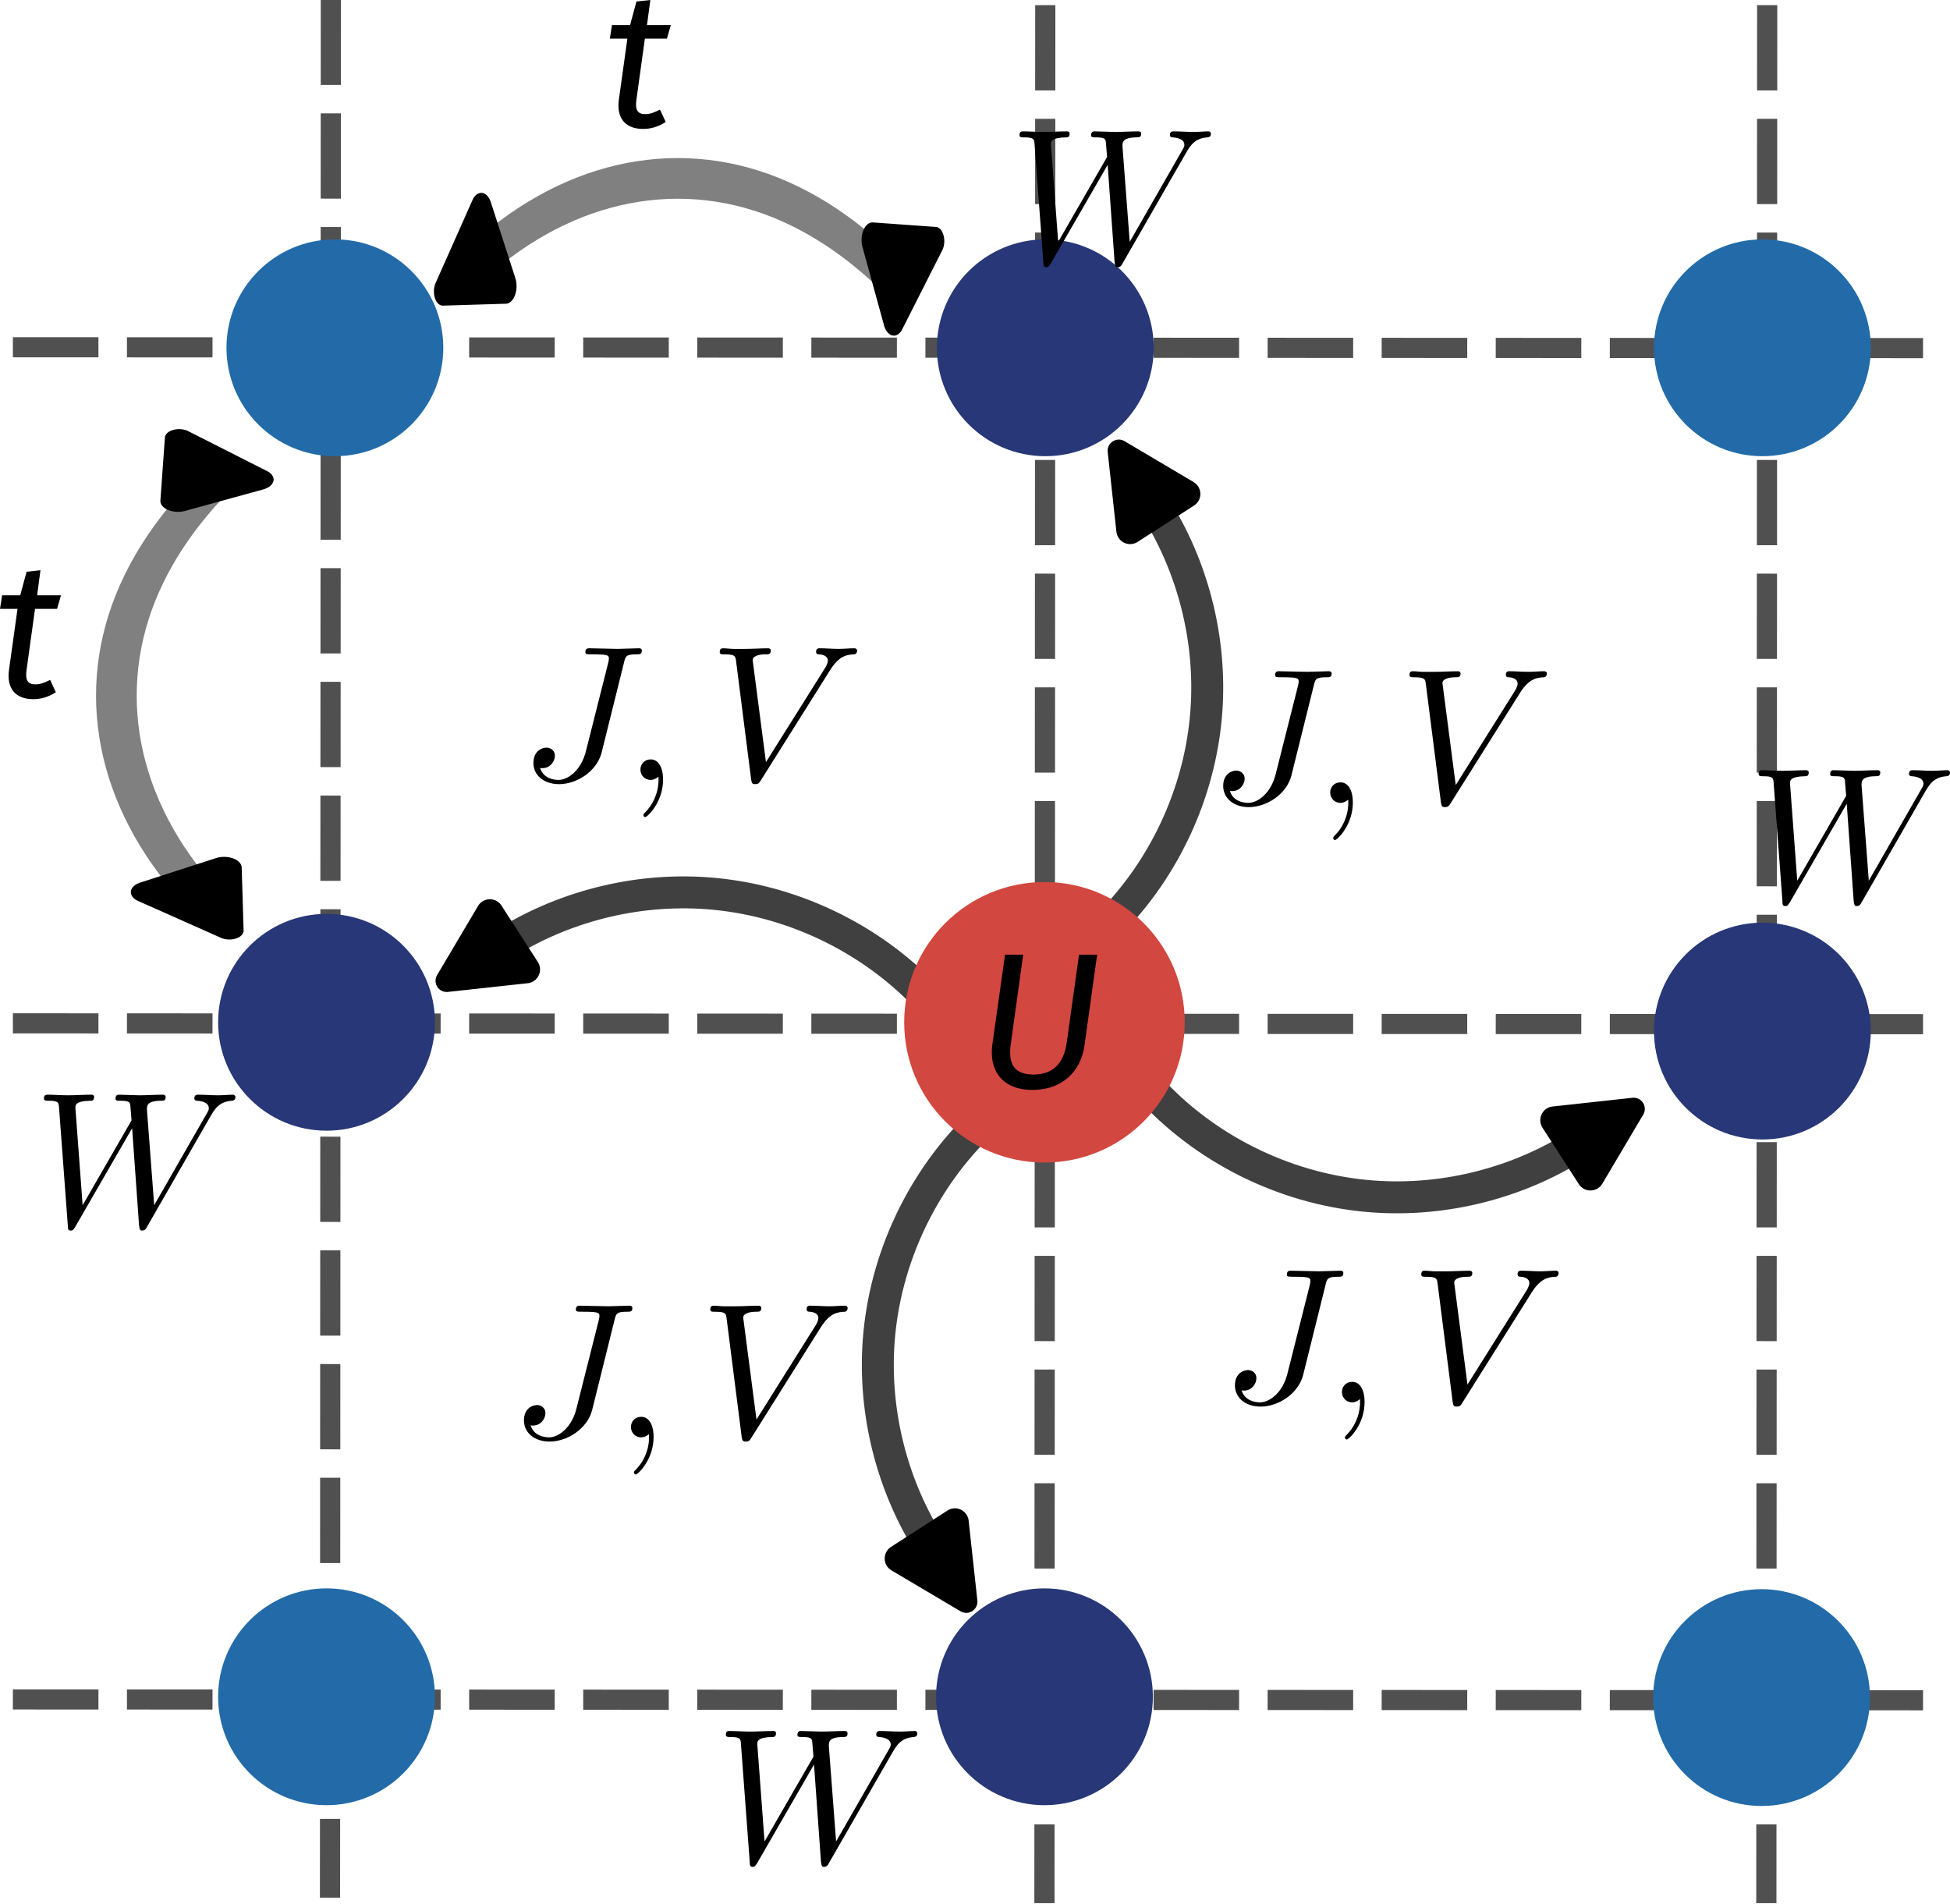 <?xml version="1.0" encoding="UTF-8" standalone="no"?>
<!-- Created with Inkscape (http://www.inkscape.org/) -->

<svg
   width="122.101mm"
   height="119.209mm"
   viewBox="0 0 122.101 119.209"
   version="1.1"
   id="svg1"
   inkscape:version="1.4.1 (93de688d07, 2025-03-30)"
   sodipodi:docname="pWaveEsiam.svg"
   xmlns:inkscape="http://www.inkscape.org/namespaces/inkscape"
   xmlns:sodipodi="http://sodipodi.sourceforge.net/DTD/sodipodi-0.dtd"
   xmlns="http://www.w3.org/2000/svg"
   xmlns:svg="http://www.w3.org/2000/svg"
   xmlns:ns3="http://www.iki.fi/pav/software/textext/">
  <sodipodi:namedview
     id="namedview1"
     pagecolor="#ffffff"
     bordercolor="#000000"
     borderopacity="0.25"
     inkscape:showpageshadow="2"
     inkscape:pageopacity="0.0"
     inkscape:pagecheckerboard="0"
     inkscape:deskcolor="#d1d1d1"
     inkscape:document-units="mm"
     inkscape:zoom="1.6194802"
     inkscape:cx="300.09629"
     inkscape:cy="225.07222"
     inkscape:window-width="1920"
     inkscape:window-height="1052"
     inkscape:window-x="0"
     inkscape:window-y="0"
     inkscape:window-maximized="1"
     inkscape:current-layer="layer1"
     showgrid="false" />
  <defs
     id="defs1">
    <inkscape:path-effect
       effect="spiro"
       id="path-effect18"
       is_visible="true"
       lpeversion="1" />
    <inkscape:path-effect
       effect="spiro"
       id="path-effect15"
       is_visible="true"
       lpeversion="1" />
    <inkscape:path-effect
       effect="spiro"
       id="path-effect6"
       is_visible="true"
       lpeversion="1" />
    <marker
       style="overflow:visible"
       id="marker15"
       refX="0"
       refY="0"
       orient="auto-start-reverse"
       inkscape:stockid="Rounded arrow"
       markerWidth="0.5"
       markerHeight="0.5"
       viewBox="0 0 1 1"
       inkscape:isstock="true"
       inkscape:collect="always"
       preserveAspectRatio="xMidYMid">
      <path
         transform="scale(0.7)"
         d="m -0.211,-4.106 6.422,3.211 a 1,1 90 0 1 0,1.789 L -0.211,4.106 A 1.236,1.236 31.717 0 1 -2,3 v -6 a 1.236,1.236 148.283 0 1 1.789,-1.106 z"
         style="fill:context-stroke;fill-rule:evenodd;stroke:none"
         id="path15" />
    </marker>
    <marker
       style="overflow:visible"
       id="marker14"
       refX="0"
       refY="0"
       orient="auto-start-reverse"
       inkscape:stockid="Rounded arrow"
       markerWidth="0.5"
       markerHeight="0.5"
       viewBox="0 0 1 1"
       inkscape:isstock="true"
       inkscape:collect="always"
       preserveAspectRatio="xMidYMid">
      <path
         transform="scale(0.7)"
         d="m -0.211,-4.106 6.422,3.211 a 1,1 90 0 1 0,1.789 L -0.211,4.106 A 1.236,1.236 31.717 0 1 -2,3 v -6 a 1.236,1.236 148.283 0 1 1.789,-1.106 z"
         style="fill:context-stroke;fill-rule:evenodd;stroke:none"
         id="path14" />
    </marker>
    <inkscape:path-effect
       effect="spiro"
       id="path-effect14"
       is_visible="true"
       lpeversion="1" />
    <inkscape:path-effect
       effect="spiro"
       id="path-effect13"
       is_visible="true"
       lpeversion="1" />
    <inkscape:path-effect
       effect="spiro"
       id="path-effect11"
       is_visible="true"
       lpeversion="1" />
    <marker
       style="overflow:visible"
       id="RoundedArrow"
       refX="0"
       refY="0"
       orient="auto-start-reverse"
       inkscape:stockid="Rounded arrow"
       markerWidth="0.5"
       markerHeight="0.5"
       viewBox="0 0 1 1"
       inkscape:isstock="true"
       inkscape:collect="always"
       preserveAspectRatio="xMidYMid">
      <path
         transform="scale(0.7)"
         d="m -0.211,-4.106 6.422,3.211 a 1,1 90 0 1 0,1.789 L -0.211,4.106 A 1.236,1.236 31.717 0 1 -2,3 v -6 a 1.236,1.236 148.283 0 1 1.789,-1.106 z"
         style="fill:context-stroke;fill-rule:evenodd;stroke:none"
         id="path8" />
    </marker>
    <inkscape:path-effect
       effect="spiro"
       id="path-effect2"
       is_visible="true"
       lpeversion="1" />
    <inkscape:path-effect
       effect="spiro"
       id="path-effect7"
       is_visible="true"
       lpeversion="1" />
    <inkscape:path-effect
       effect="spiro"
       id="path-effect5"
       is_visible="true"
       lpeversion="1" />
    <inkscape:path-effect
       effect="spiro"
       id="path-effect3"
       is_visible="true"
       lpeversion="1" />
    <inkscape:path-effect
       effect="spiro"
       id="path-effect1"
       is_visible="true"
       lpeversion="1" />
    <inkscape:path-effect
       effect="spiro"
       id="path-effect1-3"
       is_visible="true"
       lpeversion="1" />
    <inkscape:path-effect
       effect="spiro"
       id="path-effect1-6"
       is_visible="true"
       lpeversion="1" />
    <inkscape:path-effect
       effect="spiro"
       id="path-effect1-3-1"
       is_visible="true"
       lpeversion="1" />
    <inkscape:path-effect
       effect="spiro"
       id="path-effect3-8"
       is_visible="true"
       lpeversion="1" />
    <inkscape:path-effect
       effect="spiro"
       id="path-effect5-7"
       is_visible="true"
       lpeversion="1" />
    <inkscape:path-effect
       effect="spiro"
       id="path-effect7-9"
       is_visible="true"
       lpeversion="1" />
    <inkscape:path-effect
       effect="spiro"
       id="path-effect1-2"
       is_visible="true"
       lpeversion="1" />
    <inkscape:path-effect
       effect="spiro"
       id="path-effect1-3-9"
       is_visible="true"
       lpeversion="1" />
    <inkscape:path-effect
       effect="spiro"
       id="path-effect3-3"
       is_visible="true"
       lpeversion="1" />
    <inkscape:path-effect
       effect="spiro"
       id="path-effect5-1"
       is_visible="true"
       lpeversion="1" />
    <inkscape:path-effect
       effect="spiro"
       id="path-effect7-94"
       is_visible="true"
       lpeversion="1" />
    <inkscape:path-effect
       effect="spiro"
       id="path-effect1-6-7"
       is_visible="true"
       lpeversion="1" />
    <inkscape:path-effect
       effect="spiro"
       id="path-effect1-3-1-8"
       is_visible="true"
       lpeversion="1" />
    <inkscape:path-effect
       effect="spiro"
       id="path-effect3-8-4"
       is_visible="true"
       lpeversion="1" />
    <inkscape:path-effect
       effect="spiro"
       id="path-effect5-7-5"
       is_visible="true"
       lpeversion="1" />
    <inkscape:path-effect
       effect="spiro"
       id="path-effect7-9-0"
       is_visible="true"
       lpeversion="1" />
    <inkscape:path-effect
       effect="spiro"
       id="path-effect1-68"
       is_visible="true"
       lpeversion="1" />
    <inkscape:path-effect
       effect="spiro"
       id="path-effect1-3-92"
       is_visible="true"
       lpeversion="1" />
    <inkscape:path-effect
       effect="spiro"
       id="path-effect3-6"
       is_visible="true"
       lpeversion="1" />
    <inkscape:path-effect
       effect="spiro"
       id="path-effect5-6"
       is_visible="true"
       lpeversion="1" />
    <inkscape:path-effect
       effect="spiro"
       id="path-effect7-4"
       is_visible="true"
       lpeversion="1" />
    <inkscape:path-effect
       effect="spiro"
       id="path-effect1-6-9"
       is_visible="true"
       lpeversion="1" />
    <inkscape:path-effect
       effect="spiro"
       id="path-effect1-3-1-5"
       is_visible="true"
       lpeversion="1" />
    <inkscape:path-effect
       effect="spiro"
       id="path-effect3-8-0"
       is_visible="true"
       lpeversion="1" />
    <inkscape:path-effect
       effect="spiro"
       id="path-effect5-7-4"
       is_visible="true"
       lpeversion="1" />
    <inkscape:path-effect
       effect="spiro"
       id="path-effect7-9-8"
       is_visible="true"
       lpeversion="1" />
    <inkscape:path-effect
       effect="spiro"
       id="path-effect1-2-7"
       is_visible="true"
       lpeversion="1" />
    <inkscape:path-effect
       effect="spiro"
       id="path-effect1-3-9-1"
       is_visible="true"
       lpeversion="1" />
    <inkscape:path-effect
       effect="spiro"
       id="path-effect3-3-7"
       is_visible="true"
       lpeversion="1" />
    <inkscape:path-effect
       effect="spiro"
       id="path-effect5-1-2"
       is_visible="true"
       lpeversion="1" />
    <inkscape:path-effect
       effect="spiro"
       id="path-effect7-94-7"
       is_visible="true"
       lpeversion="1" />
    <inkscape:path-effect
       effect="spiro"
       id="path-effect1-6-7-2"
       is_visible="true"
       lpeversion="1" />
    <inkscape:path-effect
       effect="spiro"
       id="path-effect1-3-1-8-2"
       is_visible="true"
       lpeversion="1" />
    <inkscape:path-effect
       effect="spiro"
       id="path-effect3-8-4-6"
       is_visible="true"
       lpeversion="1" />
    <inkscape:path-effect
       effect="spiro"
       id="path-effect5-7-5-1"
       is_visible="true"
       lpeversion="1" />
    <inkscape:path-effect
       effect="spiro"
       id="path-effect7-9-0-0"
       is_visible="true"
       lpeversion="1" />
    <marker
       style="overflow:visible"
       id="RoundedArrow-7"
       refX="0"
       refY="0"
       orient="auto-start-reverse"
       inkscape:stockid="Rounded arrow"
       markerWidth="0.5"
       markerHeight="0.5"
       viewBox="0 0 1 1"
       inkscape:isstock="true"
       inkscape:collect="always"
       preserveAspectRatio="xMidYMid">
      <path
         transform="scale(0.7)"
         d="m -0.211,-4.106 6.422,3.211 a 1,1 90 0 1 0,1.789 L -0.211,4.106 A 1.236,1.236 31.717 0 1 -2,3 v -6 a 1.236,1.236 148.283 0 1 1.789,-1.106 z"
         style="fill:context-stroke;fill-rule:evenodd;stroke:none"
         id="path8-5" />
    </marker>
    <inkscape:path-effect
       effect="spiro"
       id="path-effect2-3"
       is_visible="true"
       lpeversion="1" />
    <inkscape:path-effect
       effect="spiro"
       id="path-effect2-3-7"
       is_visible="true"
       lpeversion="1" />
    <marker
       style="overflow:visible"
       id="RoundedArrow-0"
       refX="0"
       refY="0"
       orient="auto-start-reverse"
       inkscape:stockid="Rounded arrow"
       markerWidth="0.5"
       markerHeight="0.5"
       viewBox="0 0 1 1"
       inkscape:isstock="true"
       inkscape:collect="always"
       preserveAspectRatio="xMidYMid">
      <path
         transform="scale(0.7)"
         d="m -0.211,-4.106 6.422,3.211 a 1,1 90 0 1 0,1.789 L -0.211,4.106 A 1.236,1.236 31.717 0 1 -2,3 v -6 a 1.236,1.236 148.283 0 1 1.789,-1.106 z"
         style="fill:context-stroke;fill-rule:evenodd;stroke:none"
         id="path8-6" />
    </marker>
    <inkscape:path-effect
       effect="spiro"
       id="path-effect2-2"
       is_visible="true"
       lpeversion="1" />
    <marker
       style="overflow:visible"
       id="RoundedArrow-7-9"
       refX="0"
       refY="0"
       orient="auto-start-reverse"
       inkscape:stockid="Rounded arrow"
       markerWidth="0.5"
       markerHeight="0.5"
       viewBox="0 0 1 1"
       inkscape:isstock="true"
       inkscape:collect="always"
       preserveAspectRatio="xMidYMid">
      <path
         transform="scale(0.7)"
         d="m -0.211,-4.106 6.422,3.211 a 1,1 90 0 1 0,1.789 L -0.211,4.106 A 1.236,1.236 31.717 0 1 -2,3 v -6 a 1.236,1.236 148.283 0 1 1.789,-1.106 z"
         style="fill:context-stroke;fill-rule:evenodd;stroke:none"
         id="path8-5-2" />
    </marker>
    <inkscape:path-effect
       effect="spiro"
       id="path-effect2-3-0"
       is_visible="true"
       lpeversion="1" />
    <inkscape:path-effect
       effect="spiro"
       id="path-effect2-28"
       is_visible="true"
       lpeversion="1" />
    <inkscape:path-effect
       effect="spiro"
       id="path-effect2-28-9"
       is_visible="true"
       lpeversion="1" />
    <inkscape:path-effect
       effect="spiro"
       id="path-effect2-28-9-4"
       is_visible="true"
       lpeversion="1" />
    <inkscape:path-effect
       effect="spiro"
       id="path-effect2-28-3"
       is_visible="true"
       lpeversion="1" />
    <inkscape:path-effect
       effect="spiro"
       id="path-effect2-28-9-47"
       is_visible="true"
       lpeversion="1" />
    <g
       id="id-f83a9160-6730-4e1a-b9d3-f026adb54697-5">
      <g
         id="id-d4f1c1fd-5d7e-4cc2-98f2-243a43401039-2">
        <path
           d="M 6.25,-6.875 H 5.312 l -0.641,4.578 c -0.156,1.062 -0.719,1.625 -1.719,1.625 C 2,-0.672 1.625,-1.172 1.781,-2.25 l 0.641,-4.625 h -0.938 l -0.656,4.641 C 0.641,-0.875 1.344,0.125 2.906,0.125 c 1.516,0 2.5,-0.938 2.688,-2.297 z m 0,0"
           id="id-794839ec-723a-4315-80cb-2ff75269337b-5" />
      </g>
      <g
         id="id-762b0ead-5bcf-4ffc-a9d4-650f41334f29-4">
        <path
           d="m 2.453,-3.344 c 0.375,0 0.656,0.234 0.656,0.906 0,0.859 -0.359,2 -1.297,2 -0.266,0 -0.422,-0.031 -0.672,-0.109 l 0.312,-2.25 c 0.281,-0.281 0.578,-0.547 1,-0.547 z M 2.625,-3.859 c -0.406,0 -0.75,0.156 -1.078,0.453 L 1.812,-5.375 1.156,-5.297 0.438,-0.172 C 0.969,0.016 1.328,0.094 1.766,0.094 3.25,0.094 3.781,-1.312 3.781,-2.375 c 0,-0.953 -0.453,-1.484 -1.156,-1.484 z m 0,0"
           id="id-08ca60ef-a63a-4a79-8dde-f37a9d4a8d09-7" />
      </g>
    </g>
    <g
       id="id-f83a9160-6730-4e1a-b9d3-f026adb54697-1">
      <g
         id="id-d4f1c1fd-5d7e-4cc2-98f2-243a43401039-4">
        <path
           d="M 6.25,-6.875 H 5.312 l -0.641,4.578 c -0.156,1.062 -0.719,1.625 -1.719,1.625 C 2,-0.672 1.625,-1.172 1.781,-2.25 l 0.641,-4.625 h -0.938 l -0.656,4.641 C 0.641,-0.875 1.344,0.125 2.906,0.125 c 1.516,0 2.5,-0.938 2.688,-2.297 z m 0,0"
           id="id-794839ec-723a-4315-80cb-2ff75269337b-9" />
      </g>
      <g
         id="id-762b0ead-5bcf-4ffc-a9d4-650f41334f29-2">
        <path
           d="m 2.453,-3.344 c 0.375,0 0.656,0.234 0.656,0.906 0,0.859 -0.359,2 -1.297,2 -0.266,0 -0.422,-0.031 -0.672,-0.109 l 0.312,-2.25 c 0.281,-0.281 0.578,-0.547 1,-0.547 z M 2.625,-3.859 c -0.406,0 -0.75,0.156 -1.078,0.453 L 1.812,-5.375 1.156,-5.297 0.438,-0.172 C 0.969,0.016 1.328,0.094 1.766,0.094 3.25,0.094 3.781,-1.312 3.781,-2.375 c 0,-0.953 -0.453,-1.484 -1.156,-1.484 z m 0,0"
           id="id-08ca60ef-a63a-4a79-8dde-f37a9d4a8d09-0" />
      </g>
    </g>
    <g
       id="id-f83a9160-6730-4e1a-b9d3-f026adb54697-7">
      <g
         id="id-d4f1c1fd-5d7e-4cc2-98f2-243a43401039-1">
        <path
           d="M 6.25,-6.875 H 5.312 l -0.641,4.578 c -0.156,1.062 -0.719,1.625 -1.719,1.625 C 2,-0.672 1.625,-1.172 1.781,-2.25 l 0.641,-4.625 h -0.938 l -0.656,4.641 C 0.641,-0.875 1.344,0.125 2.906,0.125 c 1.516,0 2.5,-0.938 2.688,-2.297 z m 0,0"
           id="id-794839ec-723a-4315-80cb-2ff75269337b-7" />
      </g>
      <g
         id="id-762b0ead-5bcf-4ffc-a9d4-650f41334f29-27">
        <path
           d="m 2.453,-3.344 c 0.375,0 0.656,0.234 0.656,0.906 0,0.859 -0.359,2 -1.297,2 -0.266,0 -0.422,-0.031 -0.672,-0.109 l 0.312,-2.25 c 0.281,-0.281 0.578,-0.547 1,-0.547 z M 2.625,-3.859 c -0.406,0 -0.75,0.156 -1.078,0.453 L 1.812,-5.375 1.156,-5.297 0.438,-0.172 C 0.969,0.016 1.328,0.094 1.766,0.094 3.25,0.094 3.781,-1.312 3.781,-2.375 c 0,-0.953 -0.453,-1.484 -1.156,-1.484 z m 0,0"
           id="id-08ca60ef-a63a-4a79-8dde-f37a9d4a8d09-2" />
      </g>
    </g>
    <marker
       style="overflow:visible"
       id="marker15-9"
       refX="0"
       refY="0"
       orient="auto-start-reverse"
       inkscape:stockid="Rounded arrow"
       markerWidth="0.5"
       markerHeight="0.5"
       viewBox="0 0 1 1"
       inkscape:isstock="true"
       inkscape:collect="always"
       preserveAspectRatio="xMidYMid">
      <path
         transform="scale(0.7)"
         d="m -0.211,-4.106 6.422,3.211 a 1,1 90 0 1 0,1.789 L -0.211,4.106 A 1.236,1.236 31.717 0 1 -2,3 v -6 a 1.236,1.236 148.283 0 1 1.789,-1.106 z"
         style="fill:context-stroke;fill-rule:evenodd;stroke:none"
         id="path15-0" />
    </marker>
    <marker
       style="overflow:visible"
       id="marker14-9"
       refX="0"
       refY="0"
       orient="auto-start-reverse"
       inkscape:stockid="Rounded arrow"
       markerWidth="0.5"
       markerHeight="0.5"
       viewBox="0 0 1 1"
       inkscape:isstock="true"
       inkscape:collect="always"
       preserveAspectRatio="xMidYMid">
      <path
         transform="scale(0.7)"
         d="m -0.211,-4.106 6.422,3.211 a 1,1 90 0 1 0,1.789 L -0.211,4.106 A 1.236,1.236 31.717 0 1 -2,3 v -6 a 1.236,1.236 148.283 0 1 1.789,-1.106 z"
         style="fill:context-stroke;fill-rule:evenodd;stroke:none"
         id="path14-1" />
    </marker>
    <inkscape:path-effect
       effect="spiro"
       id="path-effect14-7"
       is_visible="true"
       lpeversion="1" />
    <g
       id="id-6695c8bc-d4fb-408d-af10-16e63854ae55-9">
      <g
         id="id-0a61603c-02a1-4c32-b915-3b84f2905897-7">
        <path
           d="M 2.156,-4.547 H 3.297 L 3.5,-5.25 H 2.266 L 2.438,-6.547 1.719,-6.469 1.391,-5.25 h -0.938 L 0.344,-4.547 H 1.25 L 0.812,-1.406 c -0.141,0.984 0.344,1.531 1.25,1.531 0.406,0 0.781,-0.109 1.172,-0.359 L 2.938,-0.875 c -0.281,0.141 -0.5,0.234 -0.766,0.234 -0.391,0 -0.531,-0.219 -0.453,-0.75 z m 0,0"
           id="id-cf346f64-ce42-4651-93c5-bab93ca876f1-7" />
      </g>
    </g>
    <inkscape:path-effect
       effect="spiro"
       id="path-effect6-7"
       is_visible="true"
       lpeversion="1" />
    <inkscape:path-effect
       effect="spiro"
       id="path-effect6-7-2"
       is_visible="true"
       lpeversion="1" />
    <inkscape:path-effect
       effect="spiro"
       id="path-effect6-7-2-0"
       is_visible="true"
       lpeversion="1" />
    <g
       id="id-8f8f5f69-a8af-47aa-a24e-794f2bb534c5-6">
      <g
         id="id-b1d91c5a-899f-489e-a14d-ef5f8a0f58d0-1">
        <path
           d="m 9.141,-5.656 c 0.25,-0.438 0.484,-0.797 1.125,-0.844 0.078,-0.016 0.188,-0.016 0.188,-0.203 0,-0.031 -0.047,-0.109 -0.125,-0.109 -0.234,0 -0.516,0.031 -0.766,0.031 -0.344,0 -0.703,-0.031 -1.047,-0.031 -0.047,0 -0.188,0 -0.188,0.188 0,0.109 0.094,0.125 0.156,0.125 0.234,0.016 0.594,0.094 0.594,0.391 0,0.109 -0.062,0.188 -0.141,0.328 L 6.25,-1.094 5.875,-6.031 c 0,-0.203 -0.016,-0.453 0.703,-0.469 0.172,0 0.266,0 0.266,-0.203 0,-0.094 -0.109,-0.109 -0.141,-0.109 -0.406,0 -0.828,0.031 -1.219,0.031 -0.234,0 -0.812,-0.031 -1.047,-0.031 -0.062,0 -0.188,0 -0.188,0.203 C 4.25,-6.5 4.344,-6.5 4.484,-6.5 4.922,-6.5 5,-6.438 5.016,-6.25 l 0.062,0.766 -2.531,4.391 -0.375,-5.047 c 0,-0.125 0,-0.344 0.766,-0.359 0.094,0 0.203,0 0.203,-0.203 C 3.141,-6.812 3.016,-6.812 3,-6.812 c -0.391,0 -0.812,0.031 -1.219,0.031 -0.359,0 -0.719,-0.031 -1.047,-0.031 -0.062,0 -0.188,0 -0.188,0.188 0,0.125 0.094,0.125 0.25,0.125 0.5,0 0.516,0.094 0.531,0.375 l 0.453,6.078 c 0,0.188 0.016,0.266 0.156,0.266 0.109,0 0.141,-0.062 0.234,-0.203 l 2.938,-5.094 0.359,5.031 C 5.5,0.172 5.516,0.219 5.625,0.219 c 0.141,0 0.203,-0.094 0.25,-0.188 z m 0,0"
           id="id-50b09f7b-82c5-4199-8584-5e5cc4cb3f66-8" />
      </g>
    </g>
    <g
       id="id-8f8f5f69-a8af-47aa-a24e-794f2bb534c5-2">
      <g
         id="id-b1d91c5a-899f-489e-a14d-ef5f8a0f58d0-2">
        <path
           d="m 9.141,-5.656 c 0.25,-0.438 0.484,-0.797 1.125,-0.844 0.078,-0.016 0.188,-0.016 0.188,-0.203 0,-0.031 -0.047,-0.109 -0.125,-0.109 -0.234,0 -0.516,0.031 -0.766,0.031 -0.344,0 -0.703,-0.031 -1.047,-0.031 -0.047,0 -0.188,0 -0.188,0.188 0,0.109 0.094,0.125 0.156,0.125 0.234,0.016 0.594,0.094 0.594,0.391 0,0.109 -0.062,0.188 -0.141,0.328 L 6.25,-1.094 5.875,-6.031 c 0,-0.203 -0.016,-0.453 0.703,-0.469 0.172,0 0.266,0 0.266,-0.203 0,-0.094 -0.109,-0.109 -0.141,-0.109 -0.406,0 -0.828,0.031 -1.219,0.031 -0.234,0 -0.812,-0.031 -1.047,-0.031 -0.062,0 -0.188,0 -0.188,0.203 C 4.25,-6.5 4.344,-6.5 4.484,-6.5 4.922,-6.5 5,-6.438 5.016,-6.25 l 0.062,0.766 -2.531,4.391 -0.375,-5.047 c 0,-0.125 0,-0.344 0.766,-0.359 0.094,0 0.203,0 0.203,-0.203 C 3.141,-6.812 3.016,-6.812 3,-6.812 c -0.391,0 -0.812,0.031 -1.219,0.031 -0.359,0 -0.719,-0.031 -1.047,-0.031 -0.062,0 -0.188,0 -0.188,0.188 0,0.125 0.094,0.125 0.25,0.125 0.5,0 0.516,0.094 0.531,0.375 l 0.453,6.078 c 0,0.188 0.016,0.266 0.156,0.266 0.109,0 0.141,-0.062 0.234,-0.203 l 2.938,-5.094 0.359,5.031 C 5.5,0.172 5.516,0.219 5.625,0.219 c 0.141,0 0.203,-0.094 0.25,-0.188 z m 0,0"
           id="id-50b09f7b-82c5-4199-8584-5e5cc4cb3f66-89" />
      </g>
    </g>
    <g
       id="id-8f8f5f69-a8af-47aa-a24e-794f2bb534c5-7">
      <g
         id="id-b1d91c5a-899f-489e-a14d-ef5f8a0f58d0-8">
        <path
           d="m 9.141,-5.656 c 0.25,-0.438 0.484,-0.797 1.125,-0.844 0.078,-0.016 0.188,-0.016 0.188,-0.203 0,-0.031 -0.047,-0.109 -0.125,-0.109 -0.234,0 -0.516,0.031 -0.766,0.031 -0.344,0 -0.703,-0.031 -1.047,-0.031 -0.047,0 -0.188,0 -0.188,0.188 0,0.109 0.094,0.125 0.156,0.125 0.234,0.016 0.594,0.094 0.594,0.391 0,0.109 -0.062,0.188 -0.141,0.328 L 6.25,-1.094 5.875,-6.031 c 0,-0.203 -0.016,-0.453 0.703,-0.469 0.172,0 0.266,0 0.266,-0.203 0,-0.094 -0.109,-0.109 -0.141,-0.109 -0.406,0 -0.828,0.031 -1.219,0.031 -0.234,0 -0.812,-0.031 -1.047,-0.031 -0.062,0 -0.188,0 -0.188,0.203 C 4.25,-6.5 4.344,-6.5 4.484,-6.5 4.922,-6.5 5,-6.438 5.016,-6.25 l 0.062,0.766 -2.531,4.391 -0.375,-5.047 c 0,-0.125 0,-0.344 0.766,-0.359 0.094,0 0.203,0 0.203,-0.203 C 3.141,-6.812 3.016,-6.812 3,-6.812 c -0.391,0 -0.812,0.031 -1.219,0.031 -0.359,0 -0.719,-0.031 -1.047,-0.031 -0.062,0 -0.188,0 -0.188,0.188 0,0.125 0.094,0.125 0.25,0.125 0.5,0 0.516,0.094 0.531,0.375 l 0.453,6.078 c 0,0.188 0.016,0.266 0.156,0.266 0.109,0 0.141,-0.062 0.234,-0.203 l 2.938,-5.094 0.359,5.031 C 5.5,0.172 5.516,0.219 5.625,0.219 c 0.141,0 0.203,-0.094 0.25,-0.188 z m 0,0"
           id="id-50b09f7b-82c5-4199-8584-5e5cc4cb3f66-4" />
      </g>
    </g>
    <g
       id="id-e3ca5a55-9dc5-4503-89f1-e2515b3e117e-0">
      <g
         id="id-02dd66b8-eeb6-48b8-8595-e45f9fa7c3a8-6">
        <path
           d="M 2.656,-6.875 H 1.719 L 0.891,-1.031 C 0.766,-0.109 0.5,0.312 -0.453,0.672 L -0.266,1.375 C 0.875,1.031 1.609,0.516 1.812,-0.922 Z m 0,0"
           id="id-d3407b9d-85b0-4cb1-8aa1-56e07cf84840-1" />
      </g>
    </g>
    <g
       id="id-e3ca5a55-9dc5-4503-89f1-e2515b3e117e-7">
      <g
         id="id-02dd66b8-eeb6-48b8-8595-e45f9fa7c3a8-4">
        <path
           d="M 2.656,-6.875 H 1.719 L 0.891,-1.031 C 0.766,-0.109 0.5,0.312 -0.453,0.672 L -0.266,1.375 C 0.875,1.031 1.609,0.516 1.812,-0.922 Z m 0,0"
           id="id-d3407b9d-85b0-4cb1-8aa1-56e07cf84840-5" />
      </g>
    </g>
    <g
       id="id-e3ca5a55-9dc5-4503-89f1-e2515b3e117e-6">
      <g
         id="id-02dd66b8-eeb6-48b8-8595-e45f9fa7c3a8-8">
        <path
           d="M 2.656,-6.875 H 1.719 L 0.891,-1.031 C 0.766,-0.109 0.5,0.312 -0.453,0.672 L -0.266,1.375 C 0.875,1.031 1.609,0.516 1.812,-0.922 Z m 0,0"
           id="id-d3407b9d-85b0-4cb1-8aa1-56e07cf84840-8" />
      </g>
    </g>
    <g
       id="id-f763b9b5-19ba-4751-bc12-0efe7d7ebcef-5">
      <g
         id="id-acd9ed08-de36-4e2e-8553-e5fe142a0e25-9">
        <path
           d="M 5.391,-6.078 C 5.469,-6.406 5.5,-6.5 6.047,-6.5 c 0.156,0 0.266,0 0.266,-0.188 0,-0.094 -0.062,-0.125 -0.141,-0.125 -0.25,0 -0.859,0.031 -1.109,0.031 -0.328,0 -1.141,-0.031 -1.469,-0.031 -0.078,0 -0.203,0 -0.203,0.203 C 3.391,-6.5 3.469,-6.5 3.734,-6.5 c 0.219,0 0.328,0 0.578,0.016 0.234,0.031 0.297,0.062 0.297,0.203 0,0.062 -0.016,0.125 -0.031,0.203 L 3.422,-1.5 C 3.188,-0.531 2.516,0 2,0 1.734,0 1.203,-0.094 1.047,-0.625 c 0.031,0.016 0.094,0.016 0.125,0.016 0.391,0 0.641,-0.344 0.641,-0.641 0,-0.312 -0.266,-0.422 -0.438,-0.422 -0.172,0 -0.672,0.125 -0.672,0.797 0,0.625 0.531,1.094 1.328,1.094 0.906,0 1.953,-0.656 2.203,-1.641 z m 0,0"
           id="id-60c08aa6-77b1-4231-a030-8eed4d6003b8-4" />
      </g>
      <g
         id="id-131bcdd4-a18d-4ad6-9542-4c57886d6bd3-9">
        <path
           d="m 2.031,-0.016 c 0,-0.656 -0.25,-1.047 -0.641,-1.047 -0.328,0 -0.531,0.25 -0.531,0.531 C 0.859,-0.266 1.062,0 1.391,0 1.5,0 1.641,-0.047 1.734,-0.125 1.766,-0.156 1.781,-0.156 1.781,-0.156 c 0.016,0 0.016,0 0.016,0.141 0,0.75 -0.344,1.344 -0.672,1.672 -0.109,0.109 -0.109,0.125 -0.109,0.156 0,0.078 0.047,0.109 0.094,0.109 0.109,0 0.922,-0.766 0.922,-1.938 z m 0,0"
           id="id-446f9a6c-a292-4b52-b723-e42e5c2b0ffe-0" />
      </g>
      <g
         id="id-b017fac2-6e90-4d1c-9682-d6113a499250-9">
        <path
           d="M 6.266,-5.672 C 6.75,-6.453 7.172,-6.484 7.531,-6.5 c 0.125,-0.016 0.141,-0.172 0.141,-0.188 0,-0.078 -0.062,-0.125 -0.141,-0.125 -0.25,0 -0.547,0.031 -0.812,0.031 -0.328,0 -0.672,-0.031 -0.984,-0.031 -0.062,0 -0.188,0 -0.188,0.188 0,0.109 0.078,0.125 0.156,0.125 0.266,0.016 0.453,0.125 0.453,0.328 0,0.156 -0.141,0.375 -0.141,0.375 l -3.062,4.875 -0.688,-5.281 C 2.266,-6.375 2.5,-6.5 2.953,-6.5 c 0.141,0 0.25,0 0.25,-0.203 0,-0.078 -0.078,-0.109 -0.125,-0.109 -0.406,0 -0.828,0.031 -1.25,0.031 -0.172,0 -0.359,0 -0.547,0 -0.172,0 -0.359,-0.031 -0.531,-0.031 -0.078,0 -0.188,0 -0.188,0.188 0,0.125 0.078,0.125 0.25,0.125 0.547,0 0.562,0.094 0.594,0.344 L 2.188,-0.016 C 2.219,0.188 2.266,0.219 2.391,0.219 c 0.156,0 0.203,-0.047 0.281,-0.172 z m 0,0"
           id="id-a0e1ec8c-dabc-491a-b1cd-18a1d44a561d-1" />
      </g>
    </g>
    <g
       id="id-f763b9b5-19ba-4751-bc12-0efe7d7ebcef-4">
      <g
         id="id-acd9ed08-de36-4e2e-8553-e5fe142a0e25-8">
        <path
           d="M 5.391,-6.078 C 5.469,-6.406 5.5,-6.5 6.047,-6.5 c 0.156,0 0.266,0 0.266,-0.188 0,-0.094 -0.062,-0.125 -0.141,-0.125 -0.25,0 -0.859,0.031 -1.109,0.031 -0.328,0 -1.141,-0.031 -1.469,-0.031 -0.078,0 -0.203,0 -0.203,0.203 C 3.391,-6.5 3.469,-6.5 3.734,-6.5 c 0.219,0 0.328,0 0.578,0.016 0.234,0.031 0.297,0.062 0.297,0.203 0,0.062 -0.016,0.125 -0.031,0.203 L 3.422,-1.5 C 3.188,-0.531 2.516,0 2,0 1.734,0 1.203,-0.094 1.047,-0.625 c 0.031,0.016 0.094,0.016 0.125,0.016 0.391,0 0.641,-0.344 0.641,-0.641 0,-0.312 -0.266,-0.422 -0.438,-0.422 -0.172,0 -0.672,0.125 -0.672,0.797 0,0.625 0.531,1.094 1.328,1.094 0.906,0 1.953,-0.656 2.203,-1.641 z m 0,0"
           id="id-60c08aa6-77b1-4231-a030-8eed4d6003b8-1" />
      </g>
      <g
         id="id-131bcdd4-a18d-4ad6-9542-4c57886d6bd3-2">
        <path
           d="m 2.031,-0.016 c 0,-0.656 -0.25,-1.047 -0.641,-1.047 -0.328,0 -0.531,0.25 -0.531,0.531 C 0.859,-0.266 1.062,0 1.391,0 1.5,0 1.641,-0.047 1.734,-0.125 1.766,-0.156 1.781,-0.156 1.781,-0.156 c 0.016,0 0.016,0 0.016,0.141 0,0.75 -0.344,1.344 -0.672,1.672 -0.109,0.109 -0.109,0.125 -0.109,0.156 0,0.078 0.047,0.109 0.094,0.109 0.109,0 0.922,-0.766 0.922,-1.938 z m 0,0"
           id="id-446f9a6c-a292-4b52-b723-e42e5c2b0ffe-9" />
      </g>
      <g
         id="id-b017fac2-6e90-4d1c-9682-d6113a499250-3">
        <path
           d="M 6.266,-5.672 C 6.75,-6.453 7.172,-6.484 7.531,-6.5 c 0.125,-0.016 0.141,-0.172 0.141,-0.188 0,-0.078 -0.062,-0.125 -0.141,-0.125 -0.25,0 -0.547,0.031 -0.812,0.031 -0.328,0 -0.672,-0.031 -0.984,-0.031 -0.062,0 -0.188,0 -0.188,0.188 0,0.109 0.078,0.125 0.156,0.125 0.266,0.016 0.453,0.125 0.453,0.328 0,0.156 -0.141,0.375 -0.141,0.375 l -3.062,4.875 -0.688,-5.281 C 2.266,-6.375 2.5,-6.5 2.953,-6.5 c 0.141,0 0.25,0 0.25,-0.203 0,-0.078 -0.078,-0.109 -0.125,-0.109 -0.406,0 -0.828,0.031 -1.25,0.031 -0.172,0 -0.359,0 -0.547,0 -0.172,0 -0.359,-0.031 -0.531,-0.031 -0.078,0 -0.188,0 -0.188,0.188 0,0.125 0.078,0.125 0.25,0.125 0.547,0 0.562,0.094 0.594,0.344 L 2.188,-0.016 C 2.219,0.188 2.266,0.219 2.391,0.219 c 0.156,0 0.203,-0.047 0.281,-0.172 z m 0,0"
           id="id-a0e1ec8c-dabc-491a-b1cd-18a1d44a561d-9" />
      </g>
    </g>
    <g
       id="id-f763b9b5-19ba-4751-bc12-0efe7d7ebcef-48">
      <g
         id="id-acd9ed08-de36-4e2e-8553-e5fe142a0e25-1">
        <path
           d="M 5.391,-6.078 C 5.469,-6.406 5.5,-6.5 6.047,-6.5 c 0.156,0 0.266,0 0.266,-0.188 0,-0.094 -0.062,-0.125 -0.141,-0.125 -0.25,0 -0.859,0.031 -1.109,0.031 -0.328,0 -1.141,-0.031 -1.469,-0.031 -0.078,0 -0.203,0 -0.203,0.203 C 3.391,-6.5 3.469,-6.5 3.734,-6.5 c 0.219,0 0.328,0 0.578,0.016 0.234,0.031 0.297,0.062 0.297,0.203 0,0.062 -0.016,0.125 -0.031,0.203 L 3.422,-1.5 C 3.188,-0.531 2.516,0 2,0 1.734,0 1.203,-0.094 1.047,-0.625 c 0.031,0.016 0.094,0.016 0.125,0.016 0.391,0 0.641,-0.344 0.641,-0.641 0,-0.312 -0.266,-0.422 -0.438,-0.422 -0.172,0 -0.672,0.125 -0.672,0.797 0,0.625 0.531,1.094 1.328,1.094 0.906,0 1.953,-0.656 2.203,-1.641 z m 0,0"
           id="id-60c08aa6-77b1-4231-a030-8eed4d6003b8-0" />
      </g>
      <g
         id="id-131bcdd4-a18d-4ad6-9542-4c57886d6bd3-3">
        <path
           d="m 2.031,-0.016 c 0,-0.656 -0.25,-1.047 -0.641,-1.047 -0.328,0 -0.531,0.25 -0.531,0.531 C 0.859,-0.266 1.062,0 1.391,0 1.5,0 1.641,-0.047 1.734,-0.125 1.766,-0.156 1.781,-0.156 1.781,-0.156 c 0.016,0 0.016,0 0.016,0.141 0,0.75 -0.344,1.344 -0.672,1.672 -0.109,0.109 -0.109,0.125 -0.109,0.156 0,0.078 0.047,0.109 0.094,0.109 0.109,0 0.922,-0.766 0.922,-1.938 z m 0,0"
           id="id-446f9a6c-a292-4b52-b723-e42e5c2b0ffe-04" />
      </g>
      <g
         id="id-b017fac2-6e90-4d1c-9682-d6113a499250-4">
        <path
           d="M 6.266,-5.672 C 6.75,-6.453 7.172,-6.484 7.531,-6.5 c 0.125,-0.016 0.141,-0.172 0.141,-0.188 0,-0.078 -0.062,-0.125 -0.141,-0.125 -0.25,0 -0.547,0.031 -0.812,0.031 -0.328,0 -0.672,-0.031 -0.984,-0.031 -0.062,0 -0.188,0 -0.188,0.188 0,0.109 0.078,0.125 0.156,0.125 0.266,0.016 0.453,0.125 0.453,0.328 0,0.156 -0.141,0.375 -0.141,0.375 l -3.062,4.875 -0.688,-5.281 C 2.266,-6.375 2.5,-6.5 2.953,-6.5 c 0.141,0 0.25,0 0.25,-0.203 0,-0.078 -0.078,-0.109 -0.125,-0.109 -0.406,0 -0.828,0.031 -1.25,0.031 -0.172,0 -0.359,0 -0.547,0 -0.172,0 -0.359,-0.031 -0.531,-0.031 -0.078,0 -0.188,0 -0.188,0.188 0,0.125 0.078,0.125 0.25,0.125 0.547,0 0.562,0.094 0.594,0.344 L 2.188,-0.016 C 2.219,0.188 2.266,0.219 2.391,0.219 c 0.156,0 0.203,-0.047 0.281,-0.172 z m 0,0"
           id="id-a0e1ec8c-dabc-491a-b1cd-18a1d44a561d-4" />
      </g>
    </g>
  </defs>
  <g
     inkscape:label="Layer 1"
     inkscape:groupmode="layer"
     id="layer1"
     transform="translate(-89.509,-73.635)">
    <path
       style="fill:#35837b;stroke:#505050;stroke-width:1.261;stroke-linejoin:bevel;stroke-dasharray:3.783, 1.261;stroke-dashoffset:0;stroke-opacity:1;paint-order:markers stroke fill"
       d="m 154.962,95.412 -0.053,84.467"
       id="path6-3-1-3"
       transform="matrix(0,-0.999,1.416,0,-44.787,250.186)"
       inkscape:original-d="m 154.96176,95.412254 c -0.0175,28.155556 -0.0351,56.311116 -0.0527,84.466666"
       inkscape:path-effect="#path-effect6-7-2-0" />
    <path
       style="fill:#35837b;stroke:#505050;stroke-width:1.261;stroke-linejoin:bevel;stroke-dasharray:3.783, 1.261;stroke-dashoffset:0;stroke-opacity:1;paint-order:markers stroke fill"
       d="m 154.962,95.412 -0.053,84.467"
       id="path11"
       transform="matrix(0,-0.999,1.416,0,-44.787,292.519)"
       inkscape:original-d="m 154.96176,95.412254 c -0.0175,28.155556 -0.0351,56.311116 -0.0527,84.466666"
       inkscape:path-effect="#path-effect15" />
    <path
       style="fill:#35837b;stroke:#505050;stroke-width:1.261;stroke-linejoin:bevel;stroke-dasharray:3.783, 1.261;stroke-dashoffset:0;stroke-opacity:1;paint-order:markers stroke fill"
       d="m 154.962,95.412 -0.053,84.467"
       id="path17"
       transform="matrix(0,-0.999,1.416,0,-44.787,334.852)"
       inkscape:original-d="m 154.96176,95.412254 c -0.0175,28.155556 -0.0351,56.311116 -0.0527,84.466666"
       inkscape:path-effect="#path-effect18" />
    <path
       style="fill:#35837b;stroke:#505050;stroke-width:1.265;stroke-linejoin:bevel;stroke-dasharray:3.795, 1.265;stroke-dashoffset:0;stroke-opacity:1;paint-order:markers stroke fill"
       d="m 154.962,95.412 -0.053,84.467"
       id="path6"
       transform="matrix(0.999,0,0,1.407,0.153,-60.288)"
       inkscape:original-d="m 154.96176,95.412254 c -0.0175,28.155556 -0.0351,56.311116 -0.0527,84.466666"
       inkscape:path-effect="#path-effect6" />
    <path
       style="fill:#35837b;stroke:#505050;stroke-width:1.265;stroke-linejoin:bevel;stroke-dasharray:3.795, 1.265;stroke-dashoffset:0;stroke-opacity:1;paint-order:markers stroke fill"
       d="m 154.962,95.412 -0.053,84.467"
       id="path6-3"
       transform="matrix(0.999,0,0,1.407,45.356,-60.288)"
       inkscape:original-d="m 154.96176,95.412254 c -0.0175,28.155556 -0.0351,56.311116 -0.0527,84.466666"
       inkscape:path-effect="#path-effect6-7" />
    <path
       style="fill:#35837b;stroke:#505050;stroke-width:1.265;stroke-linejoin:bevel;stroke-dasharray:3.795, 1.265;stroke-dashoffset:0;stroke-opacity:1;paint-order:markers stroke fill"
       d="m 154.962,95.412 -0.053,84.467"
       id="path6-3-1"
       transform="matrix(0.999,0,0,1.407,-44.581,-60.632)"
       inkscape:original-d="m 154.96176,95.412254 c -0.0175,28.155556 -0.0351,56.311116 -0.0527,84.466666"
       inkscape:path-effect="#path-effect6-7-2" />
    <circle
       style="fill:#273777;fill-opacity:1;stroke:none;stroke-width:0.1;stroke-dasharray:none;stroke-dashoffset:0;stroke-opacity:1"
       id="path7-9"
       cx="154.962"
       cy="95.412"
       r="6.788" />
    <circle
       style="fill:#273777;fill-opacity:1;stroke:none;stroke-width:0.1;stroke-dasharray:none;stroke-dashoffset:0;stroke-opacity:1"
       id="path7-9-2"
       cx="109.955"
       cy="137.646"
       r="6.788" />
    <circle
       style="fill:#273777;fill-opacity:1;stroke:none;stroke-width:0.1;stroke-dasharray:none;stroke-dashoffset:0;stroke-opacity:1"
       id="path7-9-0"
       cx="154.909"
       cy="179.879"
       r="6.788" />
    <circle
       style="fill:#273777;fill-opacity:1;stroke:none;stroke-width:0.1;stroke-dasharray:none;stroke-dashoffset:0;stroke-opacity:1"
       id="path7-9-09"
       cx="199.863"
       cy="138.196"
       r="6.788" />
    <circle
       style="fill:#226ba8;fill-opacity:1;stroke:none;stroke-width:0.1;stroke-dasharray:none;stroke-dashoffset:0;stroke-opacity:1"
       id="path7-9-59"
       cx="110.478"
       cy="95.412"
       r="6.788" />
    <circle
       style="fill:#226ba8;fill-opacity:1;stroke:none;stroke-width:0.1;stroke-dasharray:none;stroke-dashoffset:0;stroke-opacity:1"
       id="path7-9-03"
       cx="199.863"
       cy="95.412"
       r="6.788" />
    <circle
       style="fill:#226ba8;fill-opacity:1;stroke:none;stroke-width:0.1;stroke-dasharray:none;stroke-dashoffset:0;stroke-opacity:1"
       id="path7-9-5-7"
       cx="109.955"
       cy="179.879"
       r="6.788" />
    <circle
       style="fill:#226ba8;fill-opacity:1;stroke:none;stroke-width:0.1;stroke-dasharray:none;stroke-dashoffset:0;stroke-opacity:1"
       id="path7-9-5-5"
       cx="199.811"
       cy="179.929"
       r="6.788" />
    <path
       style="fill:none;stroke:#404040;stroke-width:2;stroke-dasharray:none;stroke-opacity:1;marker-end:url(#RoundedArrow)"
       d="m 158.54,131.911 c 3.764,-3.568 6.133,-8.57 6.508,-13.743 0.327,-4.51 -0.849,-9.116 -3.298,-12.917"
       id="path1"
       sodipodi:nodetypes="csc"
       inkscape:original-d="m 158.53978,131.91051 c 2.1693,-4.58096 4.3386,-9.16192 6.50789,-13.74287 2.1693,-4.58096 -0.99557,-7.33105 -3.2982,-12.91692"
       inkscape:path-effect="#path-effect2" />
    <path
       style="fill:none;stroke:#404040;stroke-width:2;stroke-dasharray:none;stroke-opacity:1;marker-end:url(#RoundedArrow-0)"
       d="m 158.54,131.911 c 3.764,-3.568 6.133,-8.57 6.508,-13.743 0.327,-4.51 -0.849,-9.116 -3.298,-12.917"
       id="path1-1"
       inkscape:path-effect="#path-effect2-2"
       inkscape:original-d="m 158.53978,131.91051 c 2.1693,-4.58096 4.3386,-9.16192 6.50789,-13.74287 2.1693,-4.58096 -0.99557,-7.33105 -3.2982,-12.91692"
       sodipodi:nodetypes="csc"
       transform="rotate(180,154.788,137.892)" />
    <path
       style="fill:none;stroke:#404040;stroke-width:2;stroke-dasharray:none;stroke-opacity:1;marker-end:url(#RoundedArrow-7)"
       d="m 158.54,131.911 c 3.764,-3.568 6.133,-8.57 6.508,-13.743 0.327,-4.51 -0.849,-9.116 -3.298,-12.917"
       id="path1-6"
       inkscape:path-effect="#path-effect2-3"
       inkscape:original-d="m 158.53978,131.91051 c 2.1693,-4.58096 4.3386,-9.16192 6.50789,-13.74287 2.1693,-4.58096 -0.99557,-7.33105 -3.2982,-12.91692"
       sodipodi:nodetypes="csc"
       transform="rotate(90,155.077,138.582)" />
    <path
       style="fill:none;stroke:#404040;stroke-width:2;stroke-dasharray:none;stroke-opacity:1;marker-end:url(#RoundedArrow-7-9)"
       d="m 158.54,131.911 c 3.764,-3.568 6.133,-8.57 6.508,-13.743 0.327,-4.51 -0.849,-9.116 -3.298,-12.917"
       id="path1-6-3"
       inkscape:path-effect="#path-effect2-3-0"
       inkscape:original-d="m 158.53978,131.91051 c 2.1693,-4.58096 4.3386,-9.16192 6.50789,-13.74287 2.1693,-4.58096 -0.99557,-7.33105 -3.2982,-12.91692"
       sodipodi:nodetypes="csc"
       transform="rotate(-90,155.117,139.496)" />
    <circle
       style="fill:#d2473f;fill-opacity:1;stroke:none;stroke-width:1.294;stroke-dasharray:2.588, 1.294;stroke-dashoffset:0;stroke-opacity:1"
       id="path7"
       cx="154.909"
       cy="137.646"
       r="8.783" />
    <g
       transform="matrix(1.21,0,0,1.21,151.611,133.411)"
       ns3:version="1.10.2"
       ns3:texconverter="xelatex"
       ns3:pdfconverter="inkscape"
       ns3:text="$U$"
       ns3:preamble="/home/kirito/.config/textext/beamer_preamble.tex"
       ns3:scale="3.4296223540333495"
       ns3:alignment="middle center"
       ns3:stroke-to-path="0"
       ns3:inkscapeversion="1.3.2"
       id="g3437"
       ns3:jacobian_sqrt="1.2099">
      <defs
         id="id-479a3aa6-65aa-44fc-aba7-bc989d78bfcc">
        <g
           id="id-a01a3df8-5823-4a64-96f6-12e06b089f8b">
          <g
             id="id-c92ee4cc-d609-4d75-8a3c-ac9b6b7f7bc3">
            <path
               d="M 6.25,-6.875 H 5.312 l -0.641,4.578 c -0.156,1.062 -0.719,1.625 -1.719,1.625 C 2,-0.672 1.625,-1.172 1.781,-2.25 l 0.641,-4.625 h -0.938 l -0.656,4.641 C 0.641,-0.875 1.344,0.125 2.906,0.125 c 1.516,0 2.5,-0.938 2.688,-2.297 z m 0,0"
               id="id-6838874d-4fe8-4261-aa84-ccf150b327c1" />
          </g>
        </g>
      </defs>
      <g
         fill="#000000"
         fill-opacity="1"
         id="id-46bd847a-e1b0-4efb-a6e6-84c21c9a39d8"
         transform="translate(-149.51,-127.89)">
        <g
           transform="translate(148.712,134.765)"
           id="g6665">
          <path
             d="M 6.25,-6.875 H 5.312 l -0.641,4.578 c -0.156,1.062 -0.719,1.625 -1.719,1.625 C 2,-0.672 1.625,-1.172 1.781,-2.25 l 0.641,-4.625 h -0.938 l -0.656,4.641 C 0.641,-0.875 1.344,0.125 2.906,0.125 c 1.516,0 2.5,-0.938 2.688,-2.297 z m 0,0"
             id="id-567b3255-7456-4c7d-9c45-b3928d58558b" />
        </g>
      </g>
    </g>
    <path
       style="fill:none;stroke:#808080;stroke-width:2.203;stroke-dasharray:none;stroke-dashoffset:0;stroke-opacity:1;marker-start:url(#marker15);marker-end:url(#marker14)"
       d="m 149.746,91.068 c -2.611,-1.592 -5.427,-2.848 -8.357,-3.727 -8.855,-2.657 -18.735,-1.712 -26.926,2.576"
       id="path13"
       inkscape:path-effect="#path-effect14"
       inkscape:original-d="m 149.74601,91.068411 c -2.7856,-1.24219 -5.57121,-2.484379 -8.35681,-3.726569 -2.78561,-1.24219 -17.9509,1.71709 -26.92634,2.575637"
       transform="matrix(0.713,0,0,1.156,38.424,-14.446)" />
    <g
       transform="matrix(1.21,0,0,1.21,127.696,73.635)"
       ns3:version="1.10.2"
       ns3:texconverter="xelatex"
       ns3:pdfconverter="inkscape"
       ns3:text="$t$"
       ns3:preamble="/home/kirito/.config/textext/beamer_preamble.tex"
       ns3:scale="3.4296223540333495"
       ns3:alignment="middle center"
       ns3:stroke-to-path="0"
       ns3:inkscapeversion="1.3.2"
       id="g4803"
       ns3:jacobian_sqrt="1.2099">
      <defs
         id="id-7480780f-ac4e-4918-b81d-c63b2c87f47f">
        <g
           id="id-6695c8bc-d4fb-408d-af10-16e63854ae55">
          <g
             id="id-0a61603c-02a1-4c32-b915-3b84f2905897">
            <path
               d="M 2.156,-4.547 H 3.297 L 3.5,-5.25 H 2.266 L 2.438,-6.547 1.719,-6.469 1.391,-5.25 h -0.938 L 0.344,-4.547 H 1.25 L 0.812,-1.406 c -0.141,0.984 0.344,1.531 1.25,1.531 0.406,0 0.781,-0.109 1.172,-0.359 L 2.938,-0.875 c -0.281,0.141 -0.5,0.234 -0.766,0.234 -0.391,0 -0.531,-0.219 -0.453,-0.75 z m 0,0"
               id="id-cf346f64-ce42-4651-93c5-bab93ca876f1" />
          </g>
        </g>
      </defs>
      <g
         fill="#000000"
         fill-opacity="1"
         id="id-9c06bc59-d059-47d9-a918-c7c082ea7f4e"
         transform="translate(-149.056,-128.218)">
        <g
           transform="translate(148.712,134.765)"
           id="g3575">
          <path
             d="M 2.156,-4.547 H 3.297 L 3.5,-5.25 H 2.266 L 2.438,-6.547 1.719,-6.469 1.391,-5.25 h -0.938 L 0.344,-4.547 H 1.25 L 0.812,-1.406 c -0.141,0.984 0.344,1.531 1.25,1.531 0.406,0 0.781,-0.109 1.172,-0.359 L 2.938,-0.875 c -0.281,0.141 -0.5,0.234 -0.766,0.234 -0.391,0 -0.531,-0.219 -0.453,-0.75 z m 0,0"
             id="id-aa8cf37c-58c6-43d6-9a69-211a9fffa212" />
        </g>
      </g>
    </g>
    <path
       style="fill:none;stroke:#808080;stroke-width:2.203;stroke-dasharray:none;stroke-dashoffset:0;stroke-opacity:1;marker-start:url(#marker15-9);marker-end:url(#marker14-9)"
       d="m 149.746,91.068 c -2.611,-1.592 -5.427,-2.848 -8.357,-3.727 -8.855,-2.657 -18.735,-1.712 -26.926,2.576"
       id="path13-1"
       inkscape:path-effect="#path-effect14-7"
       inkscape:original-d="m 149.74601,91.068411 c -2.7856,-1.24219 -5.57121,-2.484379 -8.35681,-3.726569 -2.78561,-1.24219 -17.9509,1.71709 -26.92634,2.575637"
       transform="matrix(0,-0.713,1.156,0,-2.456,210.718)" />
    <g
       transform="matrix(1.21,0,0,1.21,89.509,109.341)"
       ns3:version="1.10.2"
       ns3:texconverter="xelatex"
       ns3:pdfconverter="inkscape"
       ns3:text="$t$"
       ns3:preamble="/home/kirito/.config/textext/beamer_preamble.tex"
       ns3:scale="3.4296223540333495"
       ns3:alignment="middle center"
       ns3:stroke-to-path="0"
       ns3:inkscapeversion="1.3.2"
       id="g4803-1"
       ns3:jacobian_sqrt="1.2099">
      <defs
         id="id-7480780f-ac4e-4918-b81d-c63b2c87f47f-5">
        <g
           id="g17">
          <g
             id="g16">
            <path
               d="M 2.156,-4.547 H 3.297 L 3.5,-5.25 H 2.266 L 2.438,-6.547 1.719,-6.469 1.391,-5.25 h -0.938 L 0.344,-4.547 H 1.25 L 0.812,-1.406 c -0.141,0.984 0.344,1.531 1.25,1.531 0.406,0 0.781,-0.109 1.172,-0.359 L 2.938,-0.875 c -0.281,0.141 -0.5,0.234 -0.766,0.234 -0.391,0 -0.531,-0.219 -0.453,-0.75 z m 0,0"
               id="path16" />
          </g>
        </g>
      </defs>
      <g
         fill="#000000"
         fill-opacity="1"
         id="id-9c06bc59-d059-47d9-a918-c7c082ea7f4e-6"
         transform="translate(-149.056,-128.218)">
        <g
           transform="translate(148.712,134.765)"
           id="g3575-7">
          <path
             d="M 2.156,-4.547 H 3.297 L 3.5,-5.25 H 2.266 L 2.438,-6.547 1.719,-6.469 1.391,-5.25 h -0.938 L 0.344,-4.547 H 1.25 L 0.812,-1.406 c -0.141,0.984 0.344,1.531 1.25,1.531 0.406,0 0.781,-0.109 1.172,-0.359 L 2.938,-0.875 c -0.281,0.141 -0.5,0.234 -0.766,0.234 -0.391,0 -0.531,-0.219 -0.453,-0.75 z m 0,0"
             id="id-aa8cf37c-58c6-43d6-9a69-211a9fffa212-3" />
        </g>
      </g>
    </g>
    <g
       transform="matrix(1.21,0,0,1.21,153.347,81.859)"
       ns3:version="1.11.1"
       ns3:texconverter="xelatex"
       ns3:pdfconverter="inkscape"
       ns3:text="$W$"
       ns3:preamble="/usr/share/inkscape/extensions/textext/default_packages.tex"
       ns3:scale="3.4296223540333495"
       ns3:alignment="middle center"
       ns3:inkscapeversion="1.3.2"
       ns3:jacobian_sqrt="1.2099"
       id="g4116">
      <defs
         id="id-59bde0ce-8bc3-48be-a94c-4914bb4f5d15">
        <g
           id="id-8f8f5f69-a8af-47aa-a24e-794f2bb534c5">
          <g
             id="id-b1d91c5a-899f-489e-a14d-ef5f8a0f58d0">
            <path
               d="m 9.141,-5.656 c 0.25,-0.438 0.484,-0.797 1.125,-0.844 0.078,-0.016 0.188,-0.016 0.188,-0.203 0,-0.031 -0.047,-0.109 -0.125,-0.109 -0.234,0 -0.516,0.031 -0.766,0.031 -0.344,0 -0.703,-0.031 -1.047,-0.031 -0.047,0 -0.188,0 -0.188,0.188 0,0.109 0.094,0.125 0.156,0.125 0.234,0.016 0.594,0.094 0.594,0.391 0,0.109 -0.062,0.188 -0.141,0.328 L 6.25,-1.094 5.875,-6.031 c 0,-0.203 -0.016,-0.453 0.703,-0.469 0.172,0 0.266,0 0.266,-0.203 0,-0.094 -0.109,-0.109 -0.141,-0.109 -0.406,0 -0.828,0.031 -1.219,0.031 -0.234,0 -0.812,-0.031 -1.047,-0.031 -0.062,0 -0.188,0 -0.188,0.203 C 4.25,-6.5 4.344,-6.5 4.484,-6.5 4.922,-6.5 5,-6.438 5.016,-6.25 l 0.062,0.766 -2.531,4.391 -0.375,-5.047 c 0,-0.125 0,-0.344 0.766,-0.359 0.094,0 0.203,0 0.203,-0.203 C 3.141,-6.812 3.016,-6.812 3,-6.812 c -0.391,0 -0.812,0.031 -1.219,0.031 -0.359,0 -0.719,-0.031 -1.047,-0.031 -0.062,0 -0.188,0 -0.188,0.188 0,0.125 0.094,0.125 0.25,0.125 0.5,0 0.516,0.094 0.531,0.375 l 0.453,6.078 c 0,0.188 0.016,0.266 0.156,0.266 0.109,0 0.141,-0.062 0.234,-0.203 l 2.938,-5.094 0.359,5.031 C 5.5,0.172 5.516,0.219 5.625,0.219 c 0.141,0 0.203,-0.094 0.25,-0.188 z m 0,0"
               id="id-50b09f7b-82c5-4199-8584-5e5cc4cb3f66" />
          </g>
        </g>
      </defs>
      <g
         fill="#000000"
         fill-opacity="1"
         id="id-39302b01-66cb-4197-8cb1-ad8df53aa144"
         transform="translate(-149.259,-127.953)">
        <g
           transform="translate(148.712,134.765)"
           id="g1">
          <path
             d="m 9.141,-5.656 c 0.25,-0.438 0.484,-0.797 1.125,-0.844 0.078,-0.016 0.188,-0.016 0.188,-0.203 0,-0.031 -0.047,-0.109 -0.125,-0.109 -0.234,0 -0.516,0.031 -0.766,0.031 -0.344,0 -0.703,-0.031 -1.047,-0.031 -0.047,0 -0.188,0 -0.188,0.188 0,0.109 0.094,0.125 0.156,0.125 0.234,0.016 0.594,0.094 0.594,0.391 0,0.109 -0.062,0.188 -0.141,0.328 L 6.25,-1.094 5.875,-6.031 c 0,-0.203 -0.016,-0.453 0.703,-0.469 0.172,0 0.266,0 0.266,-0.203 0,-0.094 -0.109,-0.109 -0.141,-0.109 -0.406,0 -0.828,0.031 -1.219,0.031 -0.234,0 -0.812,-0.031 -1.047,-0.031 -0.062,0 -0.188,0 -0.188,0.203 C 4.25,-6.5 4.344,-6.5 4.484,-6.5 4.922,-6.5 5,-6.438 5.016,-6.25 l 0.062,0.766 -2.531,4.391 -0.375,-5.047 c 0,-0.125 0,-0.344 0.766,-0.359 0.094,0 0.203,0 0.203,-0.203 C 3.141,-6.812 3.016,-6.812 3,-6.812 c -0.391,0 -0.812,0.031 -1.219,0.031 -0.359,0 -0.719,-0.031 -1.047,-0.031 -0.062,0 -0.188,0 -0.188,0.188 0,0.125 0.094,0.125 0.25,0.125 0.5,0 0.516,0.094 0.531,0.375 l 0.453,6.078 c 0,0.188 0.016,0.266 0.156,0.266 0.109,0 0.141,-0.062 0.234,-0.203 l 2.938,-5.094 0.359,5.031 C 5.5,0.172 5.516,0.219 5.625,0.219 c 0.141,0 0.203,-0.094 0.25,-0.188 z m 0,0"
             id="id-29a1de79-413b-45f1-a5a2-bf12486a32ac" />
        </g>
      </g>
    </g>
    <g
       transform="matrix(1.21,0,0,1.21,199.625,121.861)"
       ns3:version="1.11.1"
       ns3:texconverter="xelatex"
       ns3:pdfconverter="inkscape"
       ns3:text="$W$"
       ns3:preamble="/usr/share/inkscape/extensions/textext/default_packages.tex"
       ns3:scale="3.4296223540333495"
       ns3:alignment="middle center"
       ns3:inkscapeversion="1.3.2"
       ns3:jacobian_sqrt="1.2099"
       id="g4116-6">
      <defs
         id="id-59bde0ce-8bc3-48be-a94c-4914bb4f5d15-2">
        <g
           id="g3">
          <g
             id="g2">
            <path
               d="m 9.141,-5.656 c 0.25,-0.438 0.484,-0.797 1.125,-0.844 0.078,-0.016 0.188,-0.016 0.188,-0.203 0,-0.031 -0.047,-0.109 -0.125,-0.109 -0.234,0 -0.516,0.031 -0.766,0.031 -0.344,0 -0.703,-0.031 -1.047,-0.031 -0.047,0 -0.188,0 -0.188,0.188 0,0.109 0.094,0.125 0.156,0.125 0.234,0.016 0.594,0.094 0.594,0.391 0,0.109 -0.062,0.188 -0.141,0.328 L 6.25,-1.094 5.875,-6.031 c 0,-0.203 -0.016,-0.453 0.703,-0.469 0.172,0 0.266,0 0.266,-0.203 0,-0.094 -0.109,-0.109 -0.141,-0.109 -0.406,0 -0.828,0.031 -1.219,0.031 -0.234,0 -0.812,-0.031 -1.047,-0.031 -0.062,0 -0.188,0 -0.188,0.203 C 4.25,-6.5 4.344,-6.5 4.484,-6.5 4.922,-6.5 5,-6.438 5.016,-6.25 l 0.062,0.766 -2.531,4.391 -0.375,-5.047 c 0,-0.125 0,-0.344 0.766,-0.359 0.094,0 0.203,0 0.203,-0.203 C 3.141,-6.812 3.016,-6.812 3,-6.812 c -0.391,0 -0.812,0.031 -1.219,0.031 -0.359,0 -0.719,-0.031 -1.047,-0.031 -0.062,0 -0.188,0 -0.188,0.188 0,0.125 0.094,0.125 0.25,0.125 0.5,0 0.516,0.094 0.531,0.375 l 0.453,6.078 c 0,0.188 0.016,0.266 0.156,0.266 0.109,0 0.141,-0.062 0.234,-0.203 l 2.938,-5.094 0.359,5.031 C 5.5,0.172 5.516,0.219 5.625,0.219 c 0.141,0 0.203,-0.094 0.25,-0.188 z m 0,0"
               id="path2" />
          </g>
        </g>
      </defs>
      <g
         fill="#000000"
         fill-opacity="1"
         id="id-39302b01-66cb-4197-8cb1-ad8df53aa144-7"
         transform="translate(-149.259,-127.953)">
        <g
           transform="translate(148.712,134.765)"
           id="g1-9">
          <path
             d="m 9.141,-5.656 c 0.25,-0.438 0.484,-0.797 1.125,-0.844 0.078,-0.016 0.188,-0.016 0.188,-0.203 0,-0.031 -0.047,-0.109 -0.125,-0.109 -0.234,0 -0.516,0.031 -0.766,0.031 -0.344,0 -0.703,-0.031 -1.047,-0.031 -0.047,0 -0.188,0 -0.188,0.188 0,0.109 0.094,0.125 0.156,0.125 0.234,0.016 0.594,0.094 0.594,0.391 0,0.109 -0.062,0.188 -0.141,0.328 L 6.25,-1.094 5.875,-6.031 c 0,-0.203 -0.016,-0.453 0.703,-0.469 0.172,0 0.266,0 0.266,-0.203 0,-0.094 -0.109,-0.109 -0.141,-0.109 -0.406,0 -0.828,0.031 -1.219,0.031 -0.234,0 -0.812,-0.031 -1.047,-0.031 -0.062,0 -0.188,0 -0.188,0.203 C 4.25,-6.5 4.344,-6.5 4.484,-6.5 4.922,-6.5 5,-6.438 5.016,-6.25 l 0.062,0.766 -2.531,4.391 -0.375,-5.047 c 0,-0.125 0,-0.344 0.766,-0.359 0.094,0 0.203,0 0.203,-0.203 C 3.141,-6.812 3.016,-6.812 3,-6.812 c -0.391,0 -0.812,0.031 -1.219,0.031 -0.359,0 -0.719,-0.031 -1.047,-0.031 -0.062,0 -0.188,0 -0.188,0.188 0,0.125 0.094,0.125 0.25,0.125 0.5,0 0.516,0.094 0.531,0.375 l 0.453,6.078 c 0,0.188 0.016,0.266 0.156,0.266 0.109,0 0.141,-0.062 0.234,-0.203 l 2.938,-5.094 0.359,5.031 C 5.5,0.172 5.516,0.219 5.625,0.219 c 0.141,0 0.203,-0.094 0.25,-0.188 z m 0,0"
             id="id-29a1de79-413b-45f1-a5a2-bf12486a32ac-2" />
        </g>
      </g>
    </g>
    <g
       transform="matrix(1.21,0,0,1.21,134.961,182.021)"
       ns3:version="1.11.1"
       ns3:texconverter="xelatex"
       ns3:pdfconverter="inkscape"
       ns3:text="$W$"
       ns3:preamble="/usr/share/inkscape/extensions/textext/default_packages.tex"
       ns3:scale="3.4296223540333495"
       ns3:alignment="middle center"
       ns3:inkscapeversion="1.3.2"
       ns3:jacobian_sqrt="1.2099"
       id="g4116-5">
      <defs
         id="id-59bde0ce-8bc3-48be-a94c-4914bb4f5d15-9">
        <g
           id="g5">
          <g
             id="g4">
            <path
               d="m 9.141,-5.656 c 0.25,-0.438 0.484,-0.797 1.125,-0.844 0.078,-0.016 0.188,-0.016 0.188,-0.203 0,-0.031 -0.047,-0.109 -0.125,-0.109 -0.234,0 -0.516,0.031 -0.766,0.031 -0.344,0 -0.703,-0.031 -1.047,-0.031 -0.047,0 -0.188,0 -0.188,0.188 0,0.109 0.094,0.125 0.156,0.125 0.234,0.016 0.594,0.094 0.594,0.391 0,0.109 -0.062,0.188 -0.141,0.328 L 6.25,-1.094 5.875,-6.031 c 0,-0.203 -0.016,-0.453 0.703,-0.469 0.172,0 0.266,0 0.266,-0.203 0,-0.094 -0.109,-0.109 -0.141,-0.109 -0.406,0 -0.828,0.031 -1.219,0.031 -0.234,0 -0.812,-0.031 -1.047,-0.031 -0.062,0 -0.188,0 -0.188,0.203 C 4.25,-6.5 4.344,-6.5 4.484,-6.5 4.922,-6.5 5,-6.438 5.016,-6.25 l 0.062,0.766 -2.531,4.391 -0.375,-5.047 c 0,-0.125 0,-0.344 0.766,-0.359 0.094,0 0.203,0 0.203,-0.203 C 3.141,-6.812 3.016,-6.812 3,-6.812 c -0.391,0 -0.812,0.031 -1.219,0.031 -0.359,0 -0.719,-0.031 -1.047,-0.031 -0.062,0 -0.188,0 -0.188,0.188 0,0.125 0.094,0.125 0.25,0.125 0.5,0 0.516,0.094 0.531,0.375 l 0.453,6.078 c 0,0.188 0.016,0.266 0.156,0.266 0.109,0 0.141,-0.062 0.234,-0.203 l 2.938,-5.094 0.359,5.031 C 5.5,0.172 5.516,0.219 5.625,0.219 c 0.141,0 0.203,-0.094 0.25,-0.188 z m 0,0"
               id="path3" />
          </g>
        </g>
      </defs>
      <g
         fill="#000000"
         fill-opacity="1"
         id="id-39302b01-66cb-4197-8cb1-ad8df53aa144-73"
         transform="translate(-149.259,-127.953)">
        <g
           transform="translate(148.712,134.765)"
           id="g1-6">
          <path
             d="m 9.141,-5.656 c 0.25,-0.438 0.484,-0.797 1.125,-0.844 0.078,-0.016 0.188,-0.016 0.188,-0.203 0,-0.031 -0.047,-0.109 -0.125,-0.109 -0.234,0 -0.516,0.031 -0.766,0.031 -0.344,0 -0.703,-0.031 -1.047,-0.031 -0.047,0 -0.188,0 -0.188,0.188 0,0.109 0.094,0.125 0.156,0.125 0.234,0.016 0.594,0.094 0.594,0.391 0,0.109 -0.062,0.188 -0.141,0.328 L 6.25,-1.094 5.875,-6.031 c 0,-0.203 -0.016,-0.453 0.703,-0.469 0.172,0 0.266,0 0.266,-0.203 0,-0.094 -0.109,-0.109 -0.141,-0.109 -0.406,0 -0.828,0.031 -1.219,0.031 -0.234,0 -0.812,-0.031 -1.047,-0.031 -0.062,0 -0.188,0 -0.188,0.203 C 4.25,-6.5 4.344,-6.5 4.484,-6.5 4.922,-6.5 5,-6.438 5.016,-6.25 l 0.062,0.766 -2.531,4.391 -0.375,-5.047 c 0,-0.125 0,-0.344 0.766,-0.359 0.094,0 0.203,0 0.203,-0.203 C 3.141,-6.812 3.016,-6.812 3,-6.812 c -0.391,0 -0.812,0.031 -1.219,0.031 -0.359,0 -0.719,-0.031 -1.047,-0.031 -0.062,0 -0.188,0 -0.188,0.188 0,0.125 0.094,0.125 0.25,0.125 0.5,0 0.516,0.094 0.531,0.375 l 0.453,6.078 c 0,0.188 0.016,0.266 0.156,0.266 0.109,0 0.141,-0.062 0.234,-0.203 l 2.938,-5.094 0.359,5.031 C 5.5,0.172 5.516,0.219 5.625,0.219 c 0.141,0 0.203,-0.094 0.25,-0.188 z m 0,0"
             id="id-29a1de79-413b-45f1-a5a2-bf12486a32ac-1" />
        </g>
      </g>
    </g>
    <g
       transform="matrix(1.21,0,0,1.21,92.263,142.18)"
       ns3:version="1.11.1"
       ns3:texconverter="xelatex"
       ns3:pdfconverter="inkscape"
       ns3:text="$W$"
       ns3:preamble="/usr/share/inkscape/extensions/textext/default_packages.tex"
       ns3:scale="3.4296223540333495"
       ns3:alignment="middle center"
       ns3:inkscapeversion="1.3.2"
       ns3:jacobian_sqrt="1.2099"
       id="g4116-9">
      <defs
         id="id-59bde0ce-8bc3-48be-a94c-4914bb4f5d15-4">
        <g
           id="g7">
          <g
             id="g6">
            <path
               d="m 9.141,-5.656 c 0.25,-0.438 0.484,-0.797 1.125,-0.844 0.078,-0.016 0.188,-0.016 0.188,-0.203 0,-0.031 -0.047,-0.109 -0.125,-0.109 -0.234,0 -0.516,0.031 -0.766,0.031 -0.344,0 -0.703,-0.031 -1.047,-0.031 -0.047,0 -0.188,0 -0.188,0.188 0,0.109 0.094,0.125 0.156,0.125 0.234,0.016 0.594,0.094 0.594,0.391 0,0.109 -0.062,0.188 -0.141,0.328 L 6.25,-1.094 5.875,-6.031 c 0,-0.203 -0.016,-0.453 0.703,-0.469 0.172,0 0.266,0 0.266,-0.203 0,-0.094 -0.109,-0.109 -0.141,-0.109 -0.406,0 -0.828,0.031 -1.219,0.031 -0.234,0 -0.812,-0.031 -1.047,-0.031 -0.062,0 -0.188,0 -0.188,0.203 C 4.25,-6.5 4.344,-6.5 4.484,-6.5 4.922,-6.5 5,-6.438 5.016,-6.25 l 0.062,0.766 -2.531,4.391 -0.375,-5.047 c 0,-0.125 0,-0.344 0.766,-0.359 0.094,0 0.203,0 0.203,-0.203 C 3.141,-6.812 3.016,-6.812 3,-6.812 c -0.391,0 -0.812,0.031 -1.219,0.031 -0.359,0 -0.719,-0.031 -1.047,-0.031 -0.062,0 -0.188,0 -0.188,0.188 0,0.125 0.094,0.125 0.25,0.125 0.5,0 0.516,0.094 0.531,0.375 l 0.453,6.078 c 0,0.188 0.016,0.266 0.156,0.266 0.109,0 0.141,-0.062 0.234,-0.203 l 2.938,-5.094 0.359,5.031 C 5.5,0.172 5.516,0.219 5.625,0.219 c 0.141,0 0.203,-0.094 0.25,-0.188 z m 0,0"
               id="path5" />
          </g>
        </g>
      </defs>
      <g
         fill="#000000"
         fill-opacity="1"
         id="id-39302b01-66cb-4197-8cb1-ad8df53aa144-5"
         transform="translate(-149.259,-127.953)">
        <g
           transform="translate(148.712,134.765)"
           id="g1-0">
          <path
             d="m 9.141,-5.656 c 0.25,-0.438 0.484,-0.797 1.125,-0.844 0.078,-0.016 0.188,-0.016 0.188,-0.203 0,-0.031 -0.047,-0.109 -0.125,-0.109 -0.234,0 -0.516,0.031 -0.766,0.031 -0.344,0 -0.703,-0.031 -1.047,-0.031 -0.047,0 -0.188,0 -0.188,0.188 0,0.109 0.094,0.125 0.156,0.125 0.234,0.016 0.594,0.094 0.594,0.391 0,0.109 -0.062,0.188 -0.141,0.328 L 6.25,-1.094 5.875,-6.031 c 0,-0.203 -0.016,-0.453 0.703,-0.469 0.172,0 0.266,0 0.266,-0.203 0,-0.094 -0.109,-0.109 -0.141,-0.109 -0.406,0 -0.828,0.031 -1.219,0.031 -0.234,0 -0.812,-0.031 -1.047,-0.031 -0.062,0 -0.188,0 -0.188,0.203 C 4.25,-6.5 4.344,-6.5 4.484,-6.5 4.922,-6.5 5,-6.438 5.016,-6.25 l 0.062,0.766 -2.531,4.391 -0.375,-5.047 c 0,-0.125 0,-0.344 0.766,-0.359 0.094,0 0.203,0 0.203,-0.203 C 3.141,-6.812 3.016,-6.812 3,-6.812 c -0.391,0 -0.812,0.031 -1.219,0.031 -0.359,0 -0.719,-0.031 -1.047,-0.031 -0.062,0 -0.188,0 -0.188,0.188 0,0.125 0.094,0.125 0.25,0.125 0.5,0 0.516,0.094 0.531,0.375 l 0.453,6.078 c 0,0.188 0.016,0.266 0.156,0.266 0.109,0 0.141,-0.062 0.234,-0.203 l 2.938,-5.094 0.359,5.031 C 5.5,0.172 5.516,0.219 5.625,0.219 c 0.141,0 0.203,-0.094 0.25,-0.188 z m 0,0"
             id="id-29a1de79-413b-45f1-a5a2-bf12486a32ac-3" />
        </g>
      </g>
    </g>
    <g
       transform="matrix(1.21,0,0,1.21,122.91,114.228)"
       ns3:version="1.11.1"
       ns3:texconverter="xelatex"
       ns3:pdfconverter="inkscape"
       ns3:text="$J,V$"
       ns3:preamble="/usr/share/inkscape/extensions/textext/default_packages.tex"
       ns3:scale="3.4296223540333495"
       ns3:alignment="middle center"
       ns3:inkscapeversion="1.4.1"
       ns3:jacobian_sqrt="1.2099"
       id="g6656-3">
      <defs
         id="id-2a63c8aa-2e4e-4d9d-b3ae-af35f5f25608">
        <g
           id="id-f763b9b5-19ba-4751-bc12-0efe7d7ebcef">
          <g
             id="id-acd9ed08-de36-4e2e-8553-e5fe142a0e25">
            <path
               d="M 5.391,-6.078 C 5.469,-6.406 5.5,-6.5 6.047,-6.5 c 0.156,0 0.266,0 0.266,-0.188 0,-0.094 -0.062,-0.125 -0.141,-0.125 -0.25,0 -0.859,0.031 -1.109,0.031 -0.328,0 -1.141,-0.031 -1.469,-0.031 -0.078,0 -0.203,0 -0.203,0.203 C 3.391,-6.5 3.469,-6.5 3.734,-6.5 c 0.219,0 0.328,0 0.578,0.016 0.234,0.031 0.297,0.062 0.297,0.203 0,0.062 -0.016,0.125 -0.031,0.203 L 3.422,-1.5 C 3.188,-0.531 2.516,0 2,0 1.734,0 1.203,-0.094 1.047,-0.625 c 0.031,0.016 0.094,0.016 0.125,0.016 0.391,0 0.641,-0.344 0.641,-0.641 0,-0.312 -0.266,-0.422 -0.438,-0.422 -0.172,0 -0.672,0.125 -0.672,0.797 0,0.625 0.531,1.094 1.328,1.094 0.906,0 1.953,-0.656 2.203,-1.641 z m 0,0"
               id="id-60c08aa6-77b1-4231-a030-8eed4d6003b8" />
          </g>
          <g
             id="id-131bcdd4-a18d-4ad6-9542-4c57886d6bd3">
            <path
               d="m 2.031,-0.016 c 0,-0.656 -0.25,-1.047 -0.641,-1.047 -0.328,0 -0.531,0.25 -0.531,0.531 C 0.859,-0.266 1.062,0 1.391,0 1.5,0 1.641,-0.047 1.734,-0.125 1.766,-0.156 1.781,-0.156 1.781,-0.156 c 0.016,0 0.016,0 0.016,0.141 0,0.75 -0.344,1.344 -0.672,1.672 -0.109,0.109 -0.109,0.125 -0.109,0.156 0,0.078 0.047,0.109 0.094,0.109 0.109,0 0.922,-0.766 0.922,-1.938 z m 0,0"
               id="id-446f9a6c-a292-4b52-b723-e42e5c2b0ffe" />
          </g>
          <g
             id="id-b017fac2-6e90-4d1c-9682-d6113a499250">
            <path
               d="M 6.266,-5.672 C 6.75,-6.453 7.172,-6.484 7.531,-6.5 c 0.125,-0.016 0.141,-0.172 0.141,-0.188 0,-0.078 -0.062,-0.125 -0.141,-0.125 -0.25,0 -0.547,0.031 -0.812,0.031 -0.328,0 -0.672,-0.031 -0.984,-0.031 -0.062,0 -0.188,0 -0.188,0.188 0,0.109 0.078,0.125 0.156,0.125 0.266,0.016 0.453,0.125 0.453,0.328 0,0.156 -0.141,0.375 -0.141,0.375 l -3.062,4.875 -0.688,-5.281 C 2.266,-6.375 2.5,-6.5 2.953,-6.5 c 0.141,0 0.25,0 0.25,-0.203 0,-0.078 -0.078,-0.109 -0.125,-0.109 -0.406,0 -0.828,0.031 -1.25,0.031 -0.172,0 -0.359,0 -0.547,0 -0.172,0 -0.359,-0.031 -0.531,-0.031 -0.078,0 -0.188,0 -0.188,0.188 0,0.125 0.078,0.125 0.25,0.125 0.547,0 0.562,0.094 0.594,0.344 L 2.188,-0.016 C 2.219,0.188 2.266,0.219 2.391,0.219 c 0.156,0 0.203,-0.047 0.281,-0.172 z m 0,0"
               id="id-a0e1ec8c-dabc-491a-b1cd-18a1d44a561d" />
          </g>
        </g>
      </defs>
      <g
         fill="#000000"
         fill-opacity="1"
         id="id-0268dfc1-384c-4111-b5c7-92a1c01d0f17"
         transform="translate(-149.415,-127.953)">
        <g
           transform="translate(148.712,134.765)"
           id="g8">
          <path
             d="M 5.391,-6.078 C 5.469,-6.406 5.5,-6.5 6.047,-6.5 c 0.156,0 0.266,0 0.266,-0.188 0,-0.094 -0.062,-0.125 -0.141,-0.125 -0.25,0 -0.859,0.031 -1.109,0.031 -0.328,0 -1.141,-0.031 -1.469,-0.031 -0.078,0 -0.203,0 -0.203,0.203 C 3.391,-6.5 3.469,-6.5 3.734,-6.5 c 0.219,0 0.328,0 0.578,0.016 0.234,0.031 0.297,0.062 0.297,0.203 0,0.062 -0.016,0.125 -0.031,0.203 L 3.422,-1.5 C 3.188,-0.531 2.516,0 2,0 1.734,0 1.203,-0.094 1.047,-0.625 c 0.031,0.016 0.094,0.016 0.125,0.016 0.391,0 0.641,-0.344 0.641,-0.641 0,-0.312 -0.266,-0.422 -0.438,-0.422 -0.172,0 -0.672,0.125 -0.672,0.797 0,0.625 0.531,1.094 1.328,1.094 0.906,0 1.953,-0.656 2.203,-1.641 z m 0,0"
             id="id-d4f24ea2-1349-4e34-8ae6-eea26cab0e21" />
        </g>
      </g>
      <g
         fill="#000000"
         fill-opacity="1"
         id="id-961e7135-c427-492c-8092-1b5736e0752b"
         transform="translate(-149.415,-127.953)">
        <g
           transform="translate(154.092,134.765)"
           id="g9">
          <path
             d="m 2.031,-0.016 c 0,-0.656 -0.25,-1.047 -0.641,-1.047 -0.328,0 -0.531,0.25 -0.531,0.531 C 0.859,-0.266 1.062,0 1.391,0 1.5,0 1.641,-0.047 1.734,-0.125 1.766,-0.156 1.781,-0.156 1.781,-0.156 c 0.016,0 0.016,0 0.016,0.141 0,0.75 -0.344,1.344 -0.672,1.672 -0.109,0.109 -0.109,0.125 -0.109,0.156 0,0.078 0.047,0.109 0.094,0.109 0.109,0 0.922,-0.766 0.922,-1.938 z m 0,0"
             id="id-d4f5c60a-010d-427c-89a9-2da914e33c68" />
        </g>
      </g>
      <g
         fill="#000000"
         fill-opacity="1"
         id="id-42c75cbf-c087-4e81-8698-373fab6f8561"
         transform="translate(-149.415,-127.953)">
        <g
           transform="translate(158.495,134.765)"
           id="g10">
          <path
             d="M 6.266,-5.672 C 6.75,-6.453 7.172,-6.484 7.531,-6.5 c 0.125,-0.016 0.141,-0.172 0.141,-0.188 0,-0.078 -0.062,-0.125 -0.141,-0.125 -0.25,0 -0.547,0.031 -0.812,0.031 -0.328,0 -0.672,-0.031 -0.984,-0.031 -0.062,0 -0.188,0 -0.188,0.188 0,0.109 0.078,0.125 0.156,0.125 0.266,0.016 0.453,0.125 0.453,0.328 0,0.156 -0.141,0.375 -0.141,0.375 l -3.062,4.875 -0.688,-5.281 C 2.266,-6.375 2.5,-6.5 2.953,-6.5 c 0.141,0 0.25,0 0.25,-0.203 0,-0.078 -0.078,-0.109 -0.125,-0.109 -0.406,0 -0.828,0.031 -1.25,0.031 -0.172,0 -0.359,0 -0.547,0 -0.172,0 -0.359,-0.031 -0.531,-0.031 -0.078,0 -0.188,0 -0.188,0.188 0,0.125 0.078,0.125 0.25,0.125 0.547,0 0.562,0.094 0.594,0.344 L 2.188,-0.016 C 2.219,0.188 2.266,0.219 2.391,0.219 c 0.156,0 0.203,-0.047 0.281,-0.172 z m 0,0"
             id="id-ad9360ab-566b-4b5c-8604-d927171ddcb9" />
        </g>
      </g>
    </g>
    <g
       transform="matrix(1.21,0,0,1.21,166.101,115.665)"
       ns3:version="1.11.1"
       ns3:texconverter="xelatex"
       ns3:pdfconverter="inkscape"
       ns3:text="$J,V$"
       ns3:preamble="/usr/share/inkscape/extensions/textext/default_packages.tex"
       ns3:scale="3.4296223540333495"
       ns3:alignment="middle center"
       ns3:inkscapeversion="1.4.1"
       ns3:jacobian_sqrt="1.2099"
       id="g6656-3-6">
      <defs
         id="id-2a63c8aa-2e4e-4d9d-b3ae-af35f5f25608-1">
        <g
           id="g19">
          <g
             id="g11">
            <path
               d="M 5.391,-6.078 C 5.469,-6.406 5.5,-6.5 6.047,-6.5 c 0.156,0 0.266,0 0.266,-0.188 0,-0.094 -0.062,-0.125 -0.141,-0.125 -0.25,0 -0.859,0.031 -1.109,0.031 -0.328,0 -1.141,-0.031 -1.469,-0.031 -0.078,0 -0.203,0 -0.203,0.203 C 3.391,-6.5 3.469,-6.5 3.734,-6.5 c 0.219,0 0.328,0 0.578,0.016 0.234,0.031 0.297,0.062 0.297,0.203 0,0.062 -0.016,0.125 -0.031,0.203 L 3.422,-1.5 C 3.188,-0.531 2.516,0 2,0 1.734,0 1.203,-0.094 1.047,-0.625 c 0.031,0.016 0.094,0.016 0.125,0.016 0.391,0 0.641,-0.344 0.641,-0.641 0,-0.312 -0.266,-0.422 -0.438,-0.422 -0.172,0 -0.672,0.125 -0.672,0.797 0,0.625 0.531,1.094 1.328,1.094 0.906,0 1.953,-0.656 2.203,-1.641 z m 0,0"
               id="path10" />
          </g>
          <g
             id="g12">
            <path
               d="m 2.031,-0.016 c 0,-0.656 -0.25,-1.047 -0.641,-1.047 -0.328,0 -0.531,0.25 -0.531,0.531 C 0.859,-0.266 1.062,0 1.391,0 1.5,0 1.641,-0.047 1.734,-0.125 1.766,-0.156 1.781,-0.156 1.781,-0.156 c 0.016,0 0.016,0 0.016,0.141 0,0.75 -0.344,1.344 -0.672,1.672 -0.109,0.109 -0.109,0.125 -0.109,0.156 0,0.078 0.047,0.109 0.094,0.109 0.109,0 0.922,-0.766 0.922,-1.938 z m 0,0"
               id="path12" />
          </g>
          <g
             id="g18">
            <path
               d="M 6.266,-5.672 C 6.75,-6.453 7.172,-6.484 7.531,-6.5 c 0.125,-0.016 0.141,-0.172 0.141,-0.188 0,-0.078 -0.062,-0.125 -0.141,-0.125 -0.25,0 -0.547,0.031 -0.812,0.031 -0.328,0 -0.672,-0.031 -0.984,-0.031 -0.062,0 -0.188,0 -0.188,0.188 0,0.109 0.078,0.125 0.156,0.125 0.266,0.016 0.453,0.125 0.453,0.328 0,0.156 -0.141,0.375 -0.141,0.375 l -3.062,4.875 -0.688,-5.281 C 2.266,-6.375 2.5,-6.5 2.953,-6.5 c 0.141,0 0.25,0 0.25,-0.203 0,-0.078 -0.078,-0.109 -0.125,-0.109 -0.406,0 -0.828,0.031 -1.25,0.031 -0.172,0 -0.359,0 -0.547,0 -0.172,0 -0.359,-0.031 -0.531,-0.031 -0.078,0 -0.188,0 -0.188,0.188 0,0.125 0.078,0.125 0.25,0.125 0.547,0 0.562,0.094 0.594,0.344 L 2.188,-0.016 C 2.219,0.188 2.266,0.219 2.391,0.219 c 0.156,0 0.203,-0.047 0.281,-0.172 z m 0,0"
               id="path18" />
          </g>
        </g>
      </defs>
      <g
         fill="#000000"
         fill-opacity="1"
         id="id-0268dfc1-384c-4111-b5c7-92a1c01d0f17-7"
         transform="translate(-149.415,-127.953)">
        <g
           transform="translate(148.712,134.765)"
           id="g8-7">
          <path
             d="M 5.391,-6.078 C 5.469,-6.406 5.5,-6.5 6.047,-6.5 c 0.156,0 0.266,0 0.266,-0.188 0,-0.094 -0.062,-0.125 -0.141,-0.125 -0.25,0 -0.859,0.031 -1.109,0.031 -0.328,0 -1.141,-0.031 -1.469,-0.031 -0.078,0 -0.203,0 -0.203,0.203 C 3.391,-6.5 3.469,-6.5 3.734,-6.5 c 0.219,0 0.328,0 0.578,0.016 0.234,0.031 0.297,0.062 0.297,0.203 0,0.062 -0.016,0.125 -0.031,0.203 L 3.422,-1.5 C 3.188,-0.531 2.516,0 2,0 1.734,0 1.203,-0.094 1.047,-0.625 c 0.031,0.016 0.094,0.016 0.125,0.016 0.391,0 0.641,-0.344 0.641,-0.641 0,-0.312 -0.266,-0.422 -0.438,-0.422 -0.172,0 -0.672,0.125 -0.672,0.797 0,0.625 0.531,1.094 1.328,1.094 0.906,0 1.953,-0.656 2.203,-1.641 z m 0,0"
             id="id-d4f24ea2-1349-4e34-8ae6-eea26cab0e21-1" />
        </g>
      </g>
      <g
         fill="#000000"
         fill-opacity="1"
         id="id-961e7135-c427-492c-8092-1b5736e0752b-1"
         transform="translate(-149.415,-127.953)">
        <g
           transform="translate(154.092,134.765)"
           id="g9-5">
          <path
             d="m 2.031,-0.016 c 0,-0.656 -0.25,-1.047 -0.641,-1.047 -0.328,0 -0.531,0.25 -0.531,0.531 C 0.859,-0.266 1.062,0 1.391,0 1.5,0 1.641,-0.047 1.734,-0.125 1.766,-0.156 1.781,-0.156 1.781,-0.156 c 0.016,0 0.016,0 0.016,0.141 0,0.75 -0.344,1.344 -0.672,1.672 -0.109,0.109 -0.109,0.125 -0.109,0.156 0,0.078 0.047,0.109 0.094,0.109 0.109,0 0.922,-0.766 0.922,-1.938 z m 0,0"
             id="id-d4f5c60a-010d-427c-89a9-2da914e33c68-9" />
        </g>
      </g>
      <g
         fill="#000000"
         fill-opacity="1"
         id="id-42c75cbf-c087-4e81-8698-373fab6f8561-7"
         transform="translate(-149.415,-127.953)">
        <g
           transform="translate(158.495,134.765)"
           id="g10-7">
          <path
             d="M 6.266,-5.672 C 6.75,-6.453 7.172,-6.484 7.531,-6.5 c 0.125,-0.016 0.141,-0.172 0.141,-0.188 0,-0.078 -0.062,-0.125 -0.141,-0.125 -0.25,0 -0.547,0.031 -0.812,0.031 -0.328,0 -0.672,-0.031 -0.984,-0.031 -0.062,0 -0.188,0 -0.188,0.188 0,0.109 0.078,0.125 0.156,0.125 0.266,0.016 0.453,0.125 0.453,0.328 0,0.156 -0.141,0.375 -0.141,0.375 l -3.062,4.875 -0.688,-5.281 C 2.266,-6.375 2.5,-6.5 2.953,-6.5 c 0.141,0 0.25,0 0.25,-0.203 0,-0.078 -0.078,-0.109 -0.125,-0.109 -0.406,0 -0.828,0.031 -1.25,0.031 -0.172,0 -0.359,0 -0.547,0 -0.172,0 -0.359,-0.031 -0.531,-0.031 -0.078,0 -0.188,0 -0.188,0.188 0,0.125 0.078,0.125 0.25,0.125 0.547,0 0.562,0.094 0.594,0.344 L 2.188,-0.016 C 2.219,0.188 2.266,0.219 2.391,0.219 c 0.156,0 0.203,-0.047 0.281,-0.172 z m 0,0"
             id="id-ad9360ab-566b-4b5c-8604-d927171ddcb9-6" />
        </g>
      </g>
    </g>
    <g
       transform="matrix(1.21,0,0,1.21,166.836,153.202)"
       ns3:version="1.11.1"
       ns3:texconverter="xelatex"
       ns3:pdfconverter="inkscape"
       ns3:text="$J,V$"
       ns3:preamble="/usr/share/inkscape/extensions/textext/default_packages.tex"
       ns3:scale="3.4296223540333495"
       ns3:alignment="middle center"
       ns3:inkscapeversion="1.4.1"
       ns3:jacobian_sqrt="1.2099"
       id="g6656-3-63">
      <defs
         id="id-2a63c8aa-2e4e-4d9d-b3ae-af35f5f25608-9">
        <g
           id="g23">
          <g
             id="g20">
            <path
               d="M 5.391,-6.078 C 5.469,-6.406 5.5,-6.5 6.047,-6.5 c 0.156,0 0.266,0 0.266,-0.188 0,-0.094 -0.062,-0.125 -0.141,-0.125 -0.25,0 -0.859,0.031 -1.109,0.031 -0.328,0 -1.141,-0.031 -1.469,-0.031 -0.078,0 -0.203,0 -0.203,0.203 C 3.391,-6.5 3.469,-6.5 3.734,-6.5 c 0.219,0 0.328,0 0.578,0.016 0.234,0.031 0.297,0.062 0.297,0.203 0,0.062 -0.016,0.125 -0.031,0.203 L 3.422,-1.5 C 3.188,-0.531 2.516,0 2,0 1.734,0 1.203,-0.094 1.047,-0.625 c 0.031,0.016 0.094,0.016 0.125,0.016 0.391,0 0.641,-0.344 0.641,-0.641 0,-0.312 -0.266,-0.422 -0.438,-0.422 -0.172,0 -0.672,0.125 -0.672,0.797 0,0.625 0.531,1.094 1.328,1.094 0.906,0 1.953,-0.656 2.203,-1.641 z m 0,0"
               id="path19" />
          </g>
          <g
             id="g21">
            <path
               d="m 2.031,-0.016 c 0,-0.656 -0.25,-1.047 -0.641,-1.047 -0.328,0 -0.531,0.25 -0.531,0.531 C 0.859,-0.266 1.062,0 1.391,0 1.5,0 1.641,-0.047 1.734,-0.125 1.766,-0.156 1.781,-0.156 1.781,-0.156 c 0.016,0 0.016,0 0.016,0.141 0,0.75 -0.344,1.344 -0.672,1.672 -0.109,0.109 -0.109,0.125 -0.109,0.156 0,0.078 0.047,0.109 0.094,0.109 0.109,0 0.922,-0.766 0.922,-1.938 z m 0,0"
               id="path20" />
          </g>
          <g
             id="g22">
            <path
               d="M 6.266,-5.672 C 6.75,-6.453 7.172,-6.484 7.531,-6.5 c 0.125,-0.016 0.141,-0.172 0.141,-0.188 0,-0.078 -0.062,-0.125 -0.141,-0.125 -0.25,0 -0.547,0.031 -0.812,0.031 -0.328,0 -0.672,-0.031 -0.984,-0.031 -0.062,0 -0.188,0 -0.188,0.188 0,0.109 0.078,0.125 0.156,0.125 0.266,0.016 0.453,0.125 0.453,0.328 0,0.156 -0.141,0.375 -0.141,0.375 l -3.062,4.875 -0.688,-5.281 C 2.266,-6.375 2.5,-6.5 2.953,-6.5 c 0.141,0 0.25,0 0.25,-0.203 0,-0.078 -0.078,-0.109 -0.125,-0.109 -0.406,0 -0.828,0.031 -1.25,0.031 -0.172,0 -0.359,0 -0.547,0 -0.172,0 -0.359,-0.031 -0.531,-0.031 -0.078,0 -0.188,0 -0.188,0.188 0,0.125 0.078,0.125 0.25,0.125 0.547,0 0.562,0.094 0.594,0.344 L 2.188,-0.016 C 2.219,0.188 2.266,0.219 2.391,0.219 c 0.156,0 0.203,-0.047 0.281,-0.172 z m 0,0"
               id="path21" />
          </g>
        </g>
      </defs>
      <g
         fill="#000000"
         fill-opacity="1"
         id="id-0268dfc1-384c-4111-b5c7-92a1c01d0f17-0"
         transform="translate(-149.415,-127.953)">
        <g
           transform="translate(148.712,134.765)"
           id="g8-8">
          <path
             d="M 5.391,-6.078 C 5.469,-6.406 5.5,-6.5 6.047,-6.5 c 0.156,0 0.266,0 0.266,-0.188 0,-0.094 -0.062,-0.125 -0.141,-0.125 -0.25,0 -0.859,0.031 -1.109,0.031 -0.328,0 -1.141,-0.031 -1.469,-0.031 -0.078,0 -0.203,0 -0.203,0.203 C 3.391,-6.5 3.469,-6.5 3.734,-6.5 c 0.219,0 0.328,0 0.578,0.016 0.234,0.031 0.297,0.062 0.297,0.203 0,0.062 -0.016,0.125 -0.031,0.203 L 3.422,-1.5 C 3.188,-0.531 2.516,0 2,0 1.734,0 1.203,-0.094 1.047,-0.625 c 0.031,0.016 0.094,0.016 0.125,0.016 0.391,0 0.641,-0.344 0.641,-0.641 0,-0.312 -0.266,-0.422 -0.438,-0.422 -0.172,0 -0.672,0.125 -0.672,0.797 0,0.625 0.531,1.094 1.328,1.094 0.906,0 1.953,-0.656 2.203,-1.641 z m 0,0"
             id="id-d4f24ea2-1349-4e34-8ae6-eea26cab0e21-8" />
        </g>
      </g>
      <g
         fill="#000000"
         fill-opacity="1"
         id="id-961e7135-c427-492c-8092-1b5736e0752b-5"
         transform="translate(-149.415,-127.953)">
        <g
           transform="translate(154.092,134.765)"
           id="g9-0">
          <path
             d="m 2.031,-0.016 c 0,-0.656 -0.25,-1.047 -0.641,-1.047 -0.328,0 -0.531,0.25 -0.531,0.531 C 0.859,-0.266 1.062,0 1.391,0 1.5,0 1.641,-0.047 1.734,-0.125 1.766,-0.156 1.781,-0.156 1.781,-0.156 c 0.016,0 0.016,0 0.016,0.141 0,0.75 -0.344,1.344 -0.672,1.672 -0.109,0.109 -0.109,0.125 -0.109,0.156 0,0.078 0.047,0.109 0.094,0.109 0.109,0 0.922,-0.766 0.922,-1.938 z m 0,0"
             id="id-d4f5c60a-010d-427c-89a9-2da914e33c68-96" />
        </g>
      </g>
      <g
         fill="#000000"
         fill-opacity="1"
         id="id-42c75cbf-c087-4e81-8698-373fab6f8561-3"
         transform="translate(-149.415,-127.953)">
        <g
           transform="translate(158.495,134.765)"
           id="g10-8">
          <path
             d="M 6.266,-5.672 C 6.75,-6.453 7.172,-6.484 7.531,-6.5 c 0.125,-0.016 0.141,-0.172 0.141,-0.188 0,-0.078 -0.062,-0.125 -0.141,-0.125 -0.25,0 -0.547,0.031 -0.812,0.031 -0.328,0 -0.672,-0.031 -0.984,-0.031 -0.062,0 -0.188,0 -0.188,0.188 0,0.109 0.078,0.125 0.156,0.125 0.266,0.016 0.453,0.125 0.453,0.328 0,0.156 -0.141,0.375 -0.141,0.375 l -3.062,4.875 -0.688,-5.281 C 2.266,-6.375 2.5,-6.5 2.953,-6.5 c 0.141,0 0.25,0 0.25,-0.203 0,-0.078 -0.078,-0.109 -0.125,-0.109 -0.406,0 -0.828,0.031 -1.25,0.031 -0.172,0 -0.359,0 -0.547,0 -0.172,0 -0.359,-0.031 -0.531,-0.031 -0.078,0 -0.188,0 -0.188,0.188 0,0.125 0.078,0.125 0.25,0.125 0.547,0 0.562,0.094 0.594,0.344 L 2.188,-0.016 C 2.219,0.188 2.266,0.219 2.391,0.219 c 0.156,0 0.203,-0.047 0.281,-0.172 z m 0,0"
             id="id-ad9360ab-566b-4b5c-8604-d927171ddcb9-5" />
        </g>
      </g>
    </g>
    <g
       transform="matrix(1.21,0,0,1.21,122.317,155.392)"
       ns3:version="1.11.1"
       ns3:texconverter="xelatex"
       ns3:pdfconverter="inkscape"
       ns3:text="$J,V$"
       ns3:preamble="/usr/share/inkscape/extensions/textext/default_packages.tex"
       ns3:scale="3.4296223540333495"
       ns3:alignment="middle center"
       ns3:inkscapeversion="1.4.1"
       ns3:jacobian_sqrt="1.2099"
       id="g6656-3-9">
      <defs
         id="id-2a63c8aa-2e4e-4d9d-b3ae-af35f5f25608-8">
        <g
           id="g27">
          <g
             id="g24">
            <path
               d="M 5.391,-6.078 C 5.469,-6.406 5.5,-6.5 6.047,-6.5 c 0.156,0 0.266,0 0.266,-0.188 0,-0.094 -0.062,-0.125 -0.141,-0.125 -0.25,0 -0.859,0.031 -1.109,0.031 -0.328,0 -1.141,-0.031 -1.469,-0.031 -0.078,0 -0.203,0 -0.203,0.203 C 3.391,-6.5 3.469,-6.5 3.734,-6.5 c 0.219,0 0.328,0 0.578,0.016 0.234,0.031 0.297,0.062 0.297,0.203 0,0.062 -0.016,0.125 -0.031,0.203 L 3.422,-1.5 C 3.188,-0.531 2.516,0 2,0 1.734,0 1.203,-0.094 1.047,-0.625 c 0.031,0.016 0.094,0.016 0.125,0.016 0.391,0 0.641,-0.344 0.641,-0.641 0,-0.312 -0.266,-0.422 -0.438,-0.422 -0.172,0 -0.672,0.125 -0.672,0.797 0,0.625 0.531,1.094 1.328,1.094 0.906,0 1.953,-0.656 2.203,-1.641 z m 0,0"
               id="path23" />
          </g>
          <g
             id="g25">
            <path
               d="m 2.031,-0.016 c 0,-0.656 -0.25,-1.047 -0.641,-1.047 -0.328,0 -0.531,0.25 -0.531,0.531 C 0.859,-0.266 1.062,0 1.391,0 1.5,0 1.641,-0.047 1.734,-0.125 1.766,-0.156 1.781,-0.156 1.781,-0.156 c 0.016,0 0.016,0 0.016,0.141 0,0.75 -0.344,1.344 -0.672,1.672 -0.109,0.109 -0.109,0.125 -0.109,0.156 0,0.078 0.047,0.109 0.094,0.109 0.109,0 0.922,-0.766 0.922,-1.938 z m 0,0"
               id="path24" />
          </g>
          <g
             id="g26">
            <path
               d="M 6.266,-5.672 C 6.75,-6.453 7.172,-6.484 7.531,-6.5 c 0.125,-0.016 0.141,-0.172 0.141,-0.188 0,-0.078 -0.062,-0.125 -0.141,-0.125 -0.25,0 -0.547,0.031 -0.812,0.031 -0.328,0 -0.672,-0.031 -0.984,-0.031 -0.062,0 -0.188,0 -0.188,0.188 0,0.109 0.078,0.125 0.156,0.125 0.266,0.016 0.453,0.125 0.453,0.328 0,0.156 -0.141,0.375 -0.141,0.375 l -3.062,4.875 -0.688,-5.281 C 2.266,-6.375 2.5,-6.5 2.953,-6.5 c 0.141,0 0.25,0 0.25,-0.203 0,-0.078 -0.078,-0.109 -0.125,-0.109 -0.406,0 -0.828,0.031 -1.25,0.031 -0.172,0 -0.359,0 -0.547,0 -0.172,0 -0.359,-0.031 -0.531,-0.031 -0.078,0 -0.188,0 -0.188,0.188 0,0.125 0.078,0.125 0.25,0.125 0.547,0 0.562,0.094 0.594,0.344 L 2.188,-0.016 C 2.219,0.188 2.266,0.219 2.391,0.219 c 0.156,0 0.203,-0.047 0.281,-0.172 z m 0,0"
               id="path25" />
          </g>
        </g>
      </defs>
      <g
         fill="#000000"
         fill-opacity="1"
         id="id-0268dfc1-384c-4111-b5c7-92a1c01d0f17-4"
         transform="translate(-149.415,-127.953)">
        <g
           transform="translate(148.712,134.765)"
           id="g8-76">
          <path
             d="M 5.391,-6.078 C 5.469,-6.406 5.5,-6.5 6.047,-6.5 c 0.156,0 0.266,0 0.266,-0.188 0,-0.094 -0.062,-0.125 -0.141,-0.125 -0.25,0 -0.859,0.031 -1.109,0.031 -0.328,0 -1.141,-0.031 -1.469,-0.031 -0.078,0 -0.203,0 -0.203,0.203 C 3.391,-6.5 3.469,-6.5 3.734,-6.5 c 0.219,0 0.328,0 0.578,0.016 0.234,0.031 0.297,0.062 0.297,0.203 0,0.062 -0.016,0.125 -0.031,0.203 L 3.422,-1.5 C 3.188,-0.531 2.516,0 2,0 1.734,0 1.203,-0.094 1.047,-0.625 c 0.031,0.016 0.094,0.016 0.125,0.016 0.391,0 0.641,-0.344 0.641,-0.641 0,-0.312 -0.266,-0.422 -0.438,-0.422 -0.172,0 -0.672,0.125 -0.672,0.797 0,0.625 0.531,1.094 1.328,1.094 0.906,0 1.953,-0.656 2.203,-1.641 z m 0,0"
             id="id-d4f24ea2-1349-4e34-8ae6-eea26cab0e21-3" />
        </g>
      </g>
      <g
         fill="#000000"
         fill-opacity="1"
         id="id-961e7135-c427-492c-8092-1b5736e0752b-17"
         transform="translate(-149.415,-127.953)">
        <g
           transform="translate(154.092,134.765)"
           id="g9-59">
          <path
             d="m 2.031,-0.016 c 0,-0.656 -0.25,-1.047 -0.641,-1.047 -0.328,0 -0.531,0.25 -0.531,0.531 C 0.859,-0.266 1.062,0 1.391,0 1.5,0 1.641,-0.047 1.734,-0.125 1.766,-0.156 1.781,-0.156 1.781,-0.156 c 0.016,0 0.016,0 0.016,0.141 0,0.75 -0.344,1.344 -0.672,1.672 -0.109,0.109 -0.109,0.125 -0.109,0.156 0,0.078 0.047,0.109 0.094,0.109 0.109,0 0.922,-0.766 0.922,-1.938 z m 0,0"
             id="id-d4f5c60a-010d-427c-89a9-2da914e33c68-6" />
        </g>
      </g>
      <g
         fill="#000000"
         fill-opacity="1"
         id="id-42c75cbf-c087-4e81-8698-373fab6f8561-2"
         transform="translate(-149.415,-127.953)">
        <g
           transform="translate(158.495,134.765)"
           id="g10-1">
          <path
             d="M 6.266,-5.672 C 6.75,-6.453 7.172,-6.484 7.531,-6.5 c 0.125,-0.016 0.141,-0.172 0.141,-0.188 0,-0.078 -0.062,-0.125 -0.141,-0.125 -0.25,0 -0.547,0.031 -0.812,0.031 -0.328,0 -0.672,-0.031 -0.984,-0.031 -0.062,0 -0.188,0 -0.188,0.188 0,0.109 0.078,0.125 0.156,0.125 0.266,0.016 0.453,0.125 0.453,0.328 0,0.156 -0.141,0.375 -0.141,0.375 l -3.062,4.875 -0.688,-5.281 C 2.266,-6.375 2.5,-6.5 2.953,-6.5 c 0.141,0 0.25,0 0.25,-0.203 0,-0.078 -0.078,-0.109 -0.125,-0.109 -0.406,0 -0.828,0.031 -1.25,0.031 -0.172,0 -0.359,0 -0.547,0 -0.172,0 -0.359,-0.031 -0.531,-0.031 -0.078,0 -0.188,0 -0.188,0.188 0,0.125 0.078,0.125 0.25,0.125 0.547,0 0.562,0.094 0.594,0.344 L 2.188,-0.016 C 2.219,0.188 2.266,0.219 2.391,0.219 c 0.156,0 0.203,-0.047 0.281,-0.172 z m 0,0"
             id="id-ad9360ab-566b-4b5c-8604-d927171ddcb9-7" />
        </g>
      </g>
    </g>
  </g>
</svg>

